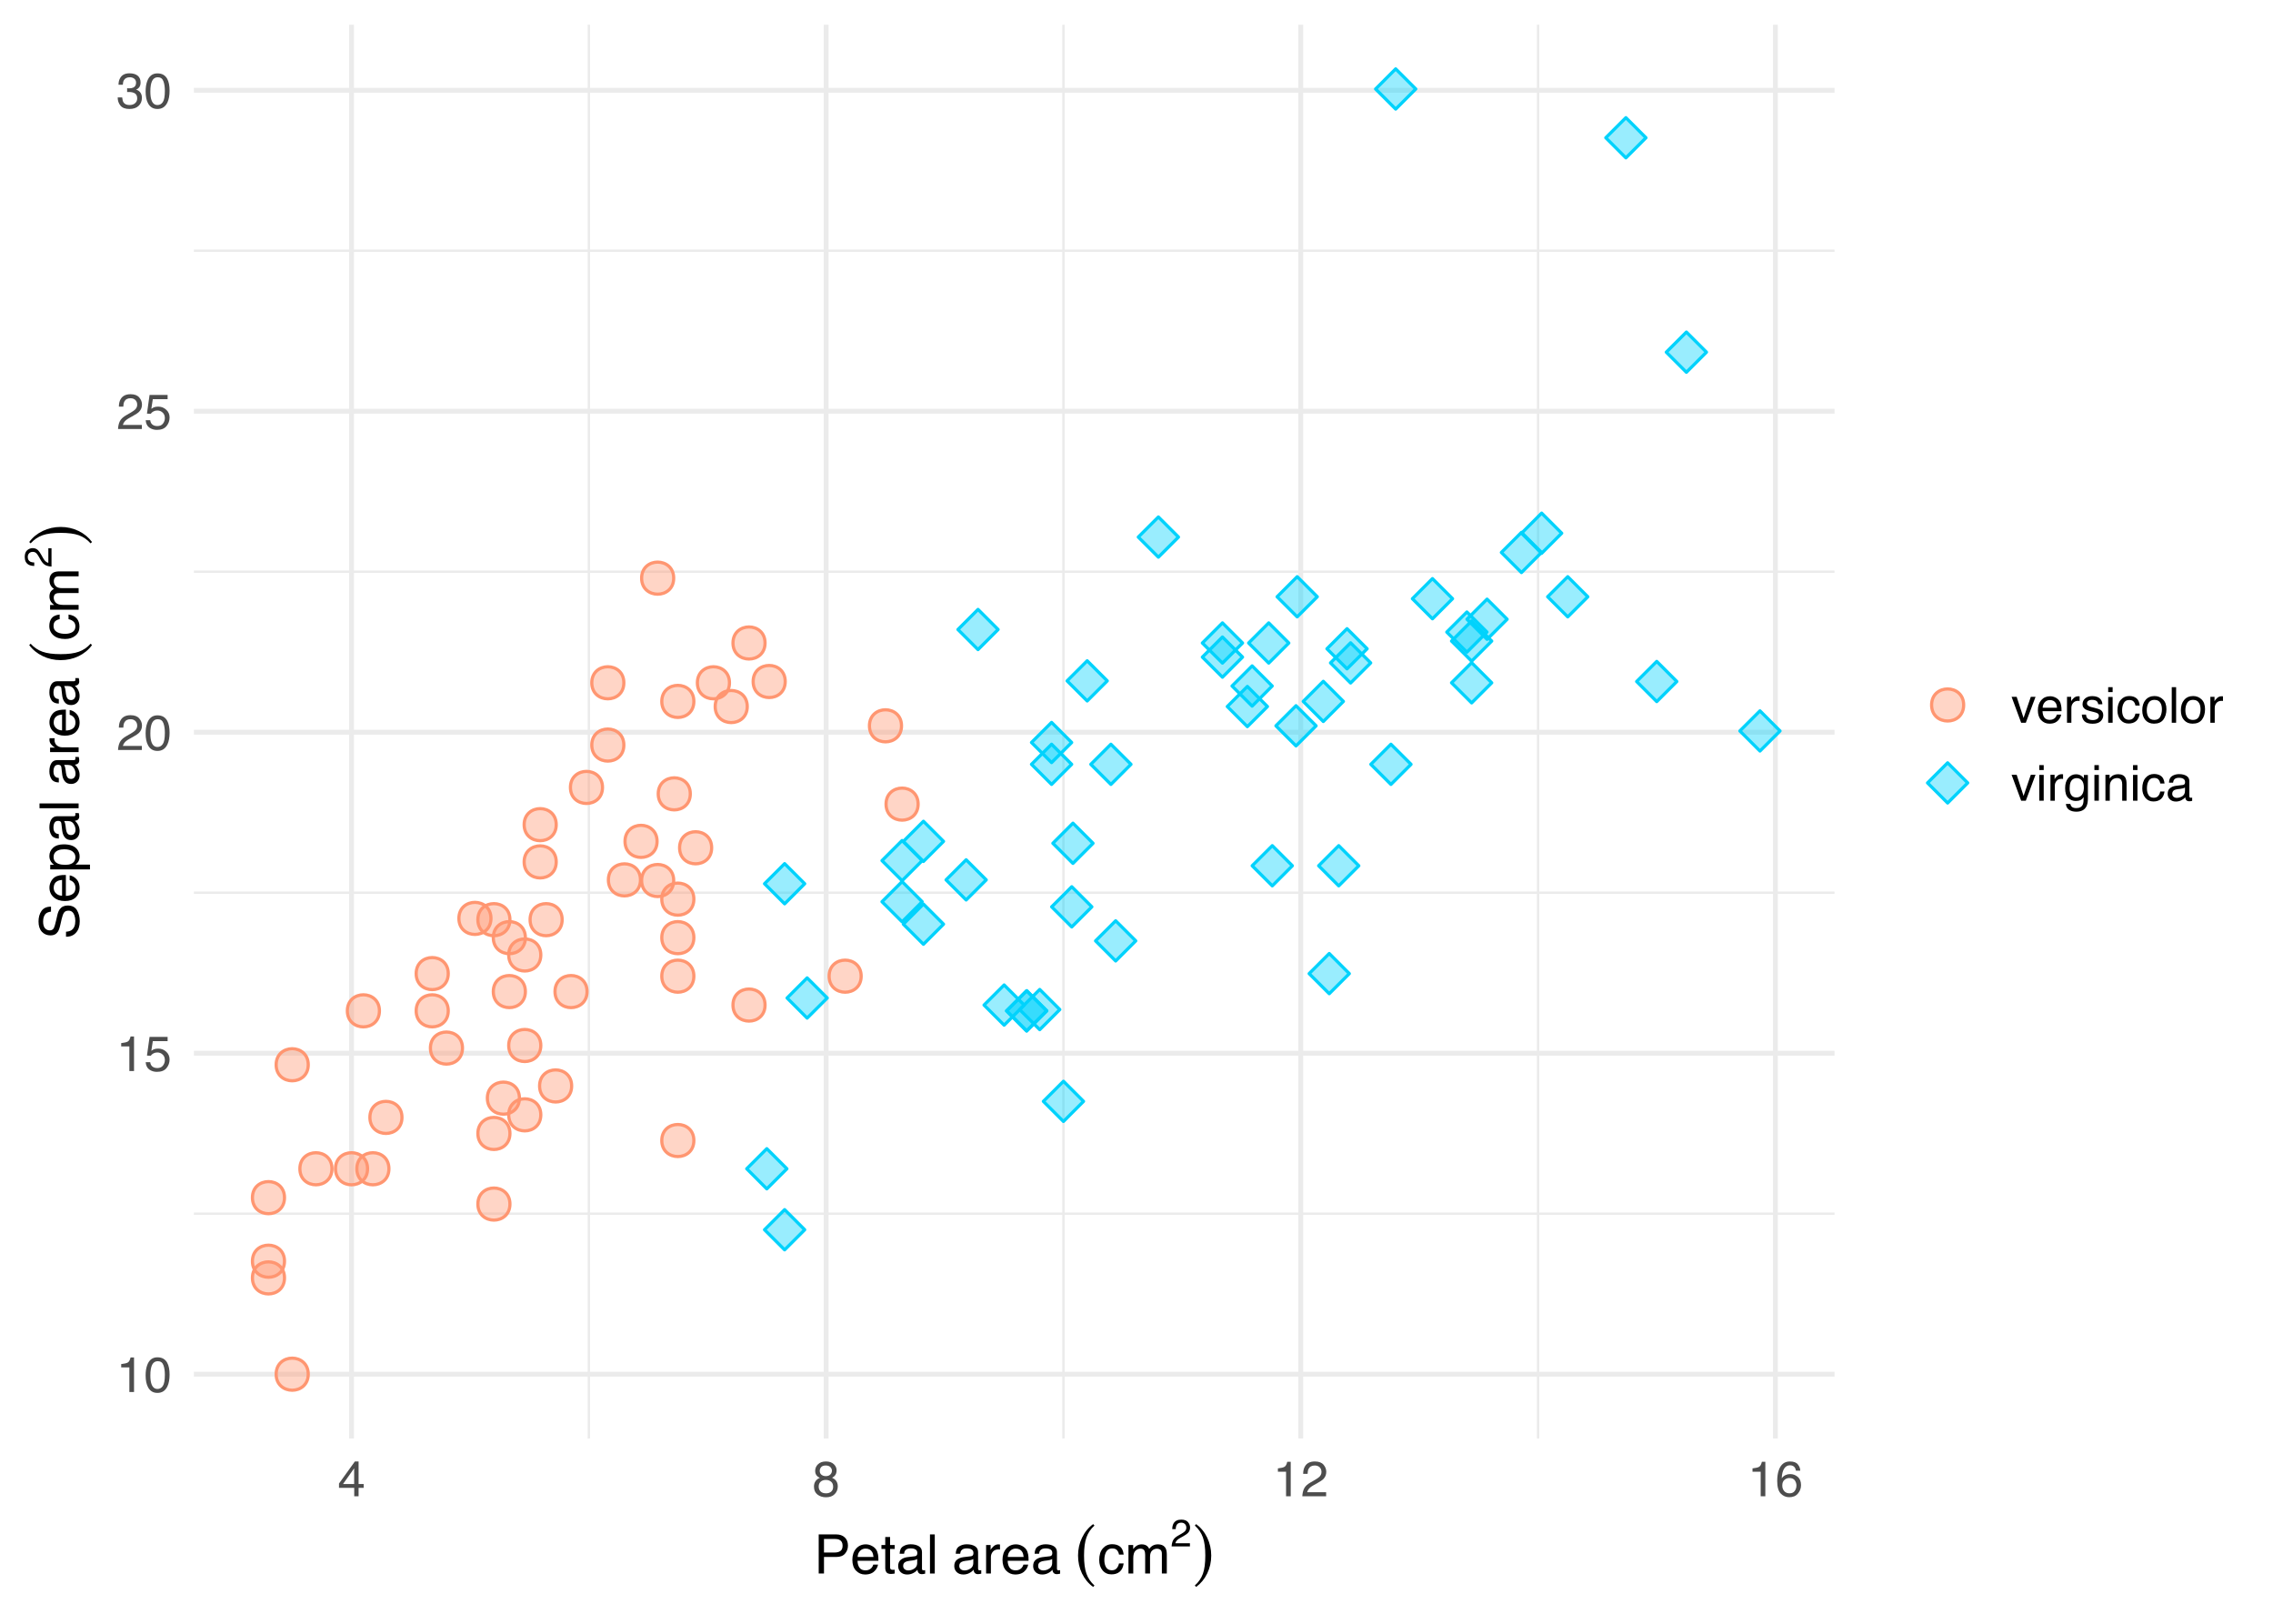 <?xml version="1.0" encoding="UTF-8"?>
<svg xmlns="http://www.w3.org/2000/svg" xmlns:xlink="http://www.w3.org/1999/xlink" width="504pt" height="360pt" viewBox="0 0 504 360" version="1.1">
<defs>
<g>
<symbol overflow="visible" id="glyph0-0">
<path style="stroke:none;" d="M 0.359 0 L 0.359 -7.891 L 6.625 -7.891 L 6.625 0 Z M 5.625 -0.984 L 5.625 -6.906 L 1.344 -6.906 L 1.344 -0.984 Z M 5.625 -0.984 "/>
</symbol>
<symbol overflow="visible" id="glyph0-1">
<path style="stroke:none;" d="M 1.047 -5.453 L 1.047 -6.188 C 1.742 -6.258 2.227 -6.375 2.5 -6.531 C 2.781 -6.688 2.988 -7.062 3.125 -7.656 L 3.891 -7.656 L 3.891 0 L 2.859 0 L 2.859 -5.453 Z M 1.047 -5.453 "/>
</symbol>
<symbol overflow="visible" id="glyph0-2">
<path style="stroke:none;" d="M 2.969 -7.688 C 3.969 -7.688 4.691 -7.281 5.141 -6.469 C 5.484 -5.832 5.656 -4.961 5.656 -3.859 C 5.656 -2.805 5.5 -1.941 5.188 -1.266 C 4.727 -0.285 3.988 0.203 2.969 0.203 C 2.039 0.203 1.352 -0.195 0.906 -1 C 0.531 -1.664 0.344 -2.562 0.344 -3.688 C 0.344 -4.562 0.457 -5.312 0.688 -5.938 C 1.102 -7.102 1.863 -7.688 2.969 -7.688 Z M 2.969 -0.672 C 3.469 -0.672 3.863 -0.891 4.156 -1.328 C 4.457 -1.773 4.609 -2.602 4.609 -3.812 C 4.609 -4.688 4.5 -5.406 4.281 -5.969 C 4.07 -6.539 3.656 -6.828 3.031 -6.828 C 2.469 -6.828 2.051 -6.555 1.781 -6.016 C 1.52 -5.484 1.391 -4.695 1.391 -3.656 C 1.391 -2.863 1.473 -2.234 1.641 -1.766 C 1.898 -1.035 2.344 -0.672 2.969 -0.672 Z M 2.969 -0.672 "/>
</symbol>
<symbol overflow="visible" id="glyph0-3">
<path style="stroke:none;" d="M 1.359 -1.953 C 1.422 -1.41 1.676 -1.031 2.125 -0.812 C 2.352 -0.707 2.617 -0.656 2.922 -0.656 C 3.492 -0.656 3.914 -0.836 4.188 -1.203 C 4.469 -1.566 4.609 -1.973 4.609 -2.422 C 4.609 -2.953 4.441 -3.363 4.109 -3.656 C 3.785 -3.957 3.395 -4.109 2.938 -4.109 C 2.602 -4.109 2.316 -4.039 2.078 -3.906 C 1.836 -3.781 1.633 -3.602 1.469 -3.375 L 0.641 -3.422 L 1.219 -7.562 L 5.219 -7.562 L 5.219 -6.625 L 1.938 -6.625 L 1.609 -4.484 C 1.797 -4.617 1.969 -4.723 2.125 -4.797 C 2.414 -4.91 2.75 -4.969 3.125 -4.969 C 3.82 -4.969 4.414 -4.738 4.906 -4.281 C 5.406 -3.832 5.656 -3.258 5.656 -2.562 C 5.656 -1.832 5.426 -1.191 4.969 -0.641 C 4.52 -0.086 3.805 0.188 2.828 0.188 C 2.203 0.188 1.645 0.016 1.156 -0.328 C 0.676 -0.68 0.41 -1.223 0.359 -1.953 Z M 1.359 -1.953 "/>
</symbol>
<symbol overflow="visible" id="glyph0-4">
<path style="stroke:none;" d="M 0.344 0 C 0.375 -0.664 0.508 -1.242 0.75 -1.734 C 0.988 -2.223 1.457 -2.664 2.156 -3.062 L 3.188 -3.656 C 3.645 -3.926 3.969 -4.156 4.156 -4.344 C 4.445 -4.645 4.594 -4.988 4.594 -5.375 C 4.594 -5.82 4.457 -6.176 4.188 -6.438 C 3.914 -6.695 3.555 -6.828 3.109 -6.828 C 2.453 -6.828 1.992 -6.578 1.734 -6.078 C 1.598 -5.805 1.523 -5.438 1.516 -4.969 L 0.531 -4.969 C 0.539 -5.633 0.664 -6.176 0.906 -6.594 C 1.32 -7.344 2.062 -7.719 3.125 -7.719 C 4 -7.719 4.641 -7.477 5.047 -7 C 5.453 -6.531 5.656 -6.004 5.656 -5.422 C 5.656 -4.797 5.441 -4.266 5.016 -3.828 C 4.766 -3.578 4.312 -3.27 3.656 -2.906 L 2.922 -2.5 C 2.578 -2.312 2.301 -2.129 2.094 -1.953 C 1.738 -1.641 1.516 -1.289 1.422 -0.906 L 5.625 -0.906 L 5.625 0 Z M 0.344 0 "/>
</symbol>
<symbol overflow="visible" id="glyph0-5">
<path style="stroke:none;" d="M 2.859 0.203 C 1.953 0.203 1.289 -0.047 0.875 -0.547 C 0.469 -1.047 0.266 -1.648 0.266 -2.359 L 1.266 -2.359 C 1.316 -1.859 1.41 -1.5 1.547 -1.281 C 1.797 -0.875 2.25 -0.672 2.906 -0.672 C 3.414 -0.672 3.82 -0.805 4.125 -1.078 C 4.438 -1.348 4.594 -1.695 4.594 -2.125 C 4.594 -2.656 4.43 -3.023 4.109 -3.234 C 3.785 -3.453 3.336 -3.562 2.766 -3.562 C 2.703 -3.562 2.633 -3.562 2.562 -3.562 C 2.5 -3.562 2.43 -3.555 2.359 -3.547 L 2.359 -4.406 C 2.461 -4.395 2.547 -4.383 2.609 -4.375 C 2.68 -4.375 2.758 -4.375 2.844 -4.375 C 3.195 -4.375 3.492 -4.43 3.734 -4.547 C 4.141 -4.742 4.344 -5.102 4.344 -5.625 C 4.344 -6.008 4.207 -6.305 3.938 -6.516 C 3.664 -6.723 3.348 -6.828 2.984 -6.828 C 2.336 -6.828 1.891 -6.609 1.641 -6.172 C 1.504 -5.941 1.426 -5.609 1.406 -5.172 L 0.453 -5.172 C 0.453 -5.742 0.566 -6.227 0.797 -6.625 C 1.191 -7.344 1.883 -7.703 2.875 -7.703 C 3.664 -7.703 4.273 -7.523 4.703 -7.172 C 5.129 -6.828 5.344 -6.32 5.344 -5.656 C 5.344 -5.188 5.219 -4.805 4.969 -4.516 C 4.812 -4.328 4.602 -4.18 4.344 -4.078 C 4.75 -3.973 5.066 -3.758 5.297 -3.438 C 5.523 -3.125 5.641 -2.738 5.641 -2.281 C 5.641 -1.539 5.395 -0.941 4.906 -0.484 C 4.426 -0.023 3.742 0.203 2.859 0.203 Z M 2.859 0.203 "/>
</symbol>
<symbol overflow="visible" id="glyph0-6">
<path style="stroke:none;" d="M 3.641 -2.719 L 3.641 -6.203 L 1.172 -2.719 Z M 3.656 0 L 3.656 -1.875 L 0.281 -1.875 L 0.281 -2.828 L 3.797 -7.719 L 4.625 -7.719 L 4.625 -2.719 L 5.75 -2.719 L 5.75 -1.875 L 4.625 -1.875 L 4.625 0 Z M 3.656 0 "/>
</symbol>
<symbol overflow="visible" id="glyph0-7">
<path style="stroke:none;" d="M 2.984 -4.469 C 3.41 -4.469 3.742 -4.586 3.984 -4.828 C 4.223 -5.066 4.344 -5.348 4.344 -5.672 C 4.344 -5.961 4.227 -6.227 4 -6.469 C 3.77 -6.707 3.422 -6.828 2.953 -6.828 C 2.492 -6.828 2.16 -6.707 1.953 -6.469 C 1.742 -6.227 1.641 -5.945 1.641 -5.625 C 1.641 -5.258 1.77 -4.973 2.031 -4.766 C 2.301 -4.566 2.617 -4.469 2.984 -4.469 Z M 3.047 -0.656 C 3.492 -0.656 3.863 -0.773 4.156 -1.016 C 4.457 -1.266 4.609 -1.629 4.609 -2.109 C 4.609 -2.609 4.457 -2.984 4.156 -3.234 C 3.852 -3.492 3.461 -3.625 2.984 -3.625 C 2.516 -3.625 2.133 -3.492 1.844 -3.234 C 1.551 -2.973 1.406 -2.609 1.406 -2.141 C 1.406 -1.734 1.539 -1.383 1.812 -1.094 C 2.082 -0.801 2.492 -0.656 3.047 -0.656 Z M 1.672 -4.094 C 1.398 -4.207 1.191 -4.344 1.047 -4.5 C 0.766 -4.789 0.625 -5.164 0.625 -5.625 C 0.625 -6.195 0.832 -6.688 1.25 -7.094 C 1.664 -7.508 2.254 -7.719 3.016 -7.719 C 3.754 -7.719 4.332 -7.52 4.75 -7.125 C 5.164 -6.738 5.375 -6.285 5.375 -5.766 C 5.375 -5.285 5.254 -4.898 5.016 -4.609 C 4.879 -4.43 4.664 -4.266 4.375 -4.109 C 4.695 -3.961 4.945 -3.797 5.125 -3.609 C 5.469 -3.242 5.641 -2.773 5.641 -2.203 C 5.641 -1.523 5.41 -0.953 4.953 -0.484 C 4.504 -0.016 3.863 0.219 3.031 0.219 C 2.281 0.219 1.645 0.016 1.125 -0.391 C 0.613 -0.797 0.359 -1.383 0.359 -2.156 C 0.359 -2.613 0.469 -3.004 0.688 -3.328 C 0.906 -3.66 1.234 -3.914 1.672 -4.094 Z M 1.672 -4.094 "/>
</symbol>
<symbol overflow="visible" id="glyph0-8">
<path style="stroke:none;" d="M 3.219 -7.719 C 4.07 -7.719 4.664 -7.492 5 -7.047 C 5.344 -6.609 5.516 -6.148 5.516 -5.672 L 4.562 -5.672 C 4.508 -5.984 4.422 -6.223 4.297 -6.391 C 4.055 -6.711 3.703 -6.875 3.234 -6.875 C 2.691 -6.875 2.258 -6.625 1.938 -6.125 C 1.625 -5.625 1.445 -4.91 1.406 -3.984 C 1.633 -4.305 1.914 -4.547 2.25 -4.703 C 2.562 -4.848 2.906 -4.922 3.281 -4.922 C 3.926 -4.922 4.488 -4.711 4.969 -4.297 C 5.445 -3.891 5.688 -3.281 5.688 -2.469 C 5.688 -1.77 5.457 -1.148 5 -0.609 C 4.551 -0.066 3.906 0.203 3.062 0.203 C 2.344 0.203 1.719 -0.066 1.188 -0.609 C 0.664 -1.16 0.406 -2.082 0.406 -3.375 C 0.406 -4.332 0.523 -5.145 0.766 -5.812 C 1.211 -7.082 2.031 -7.719 3.219 -7.719 Z M 3.141 -0.656 C 3.648 -0.656 4.031 -0.828 4.281 -1.172 C 4.539 -1.516 4.672 -1.922 4.672 -2.391 C 4.672 -2.773 4.555 -3.145 4.328 -3.5 C 4.098 -3.863 3.688 -4.047 3.094 -4.047 C 2.676 -4.047 2.312 -3.906 2 -3.625 C 1.688 -3.352 1.531 -2.941 1.531 -2.391 C 1.531 -1.898 1.672 -1.488 1.953 -1.156 C 2.242 -0.82 2.641 -0.656 3.141 -0.656 Z M 3.141 -0.656 "/>
</symbol>
<symbol overflow="visible" id="glyph0-9">
<path style="stroke:none;" d="M 1.188 -5.75 L 2.719 -1.062 L 4.328 -5.75 L 5.375 -5.75 L 3.219 0 L 2.188 0 L 0.062 -5.75 Z M 1.188 -5.75 "/>
</symbol>
<symbol overflow="visible" id="glyph0-10">
<path style="stroke:none;" d="M 3.109 -5.875 C 3.516 -5.875 3.906 -5.781 4.281 -5.594 C 4.664 -5.406 4.961 -5.156 5.172 -4.844 C 5.359 -4.562 5.484 -4.223 5.547 -3.828 C 5.609 -3.566 5.641 -3.145 5.641 -2.562 L 1.422 -2.562 C 1.441 -1.977 1.578 -1.508 1.828 -1.156 C 2.086 -0.812 2.488 -0.641 3.031 -0.641 C 3.539 -0.641 3.945 -0.805 4.25 -1.141 C 4.414 -1.328 4.535 -1.551 4.609 -1.812 L 5.562 -1.812 C 5.531 -1.594 5.441 -1.352 5.297 -1.094 C 5.16 -0.832 5.004 -0.625 4.828 -0.469 C 4.535 -0.176 4.176 0.02 3.75 0.125 C 3.508 0.176 3.242 0.203 2.953 0.203 C 2.234 0.203 1.625 -0.055 1.125 -0.578 C 0.633 -1.098 0.391 -1.828 0.391 -2.766 C 0.391 -3.691 0.641 -4.441 1.141 -5.016 C 1.641 -5.586 2.297 -5.875 3.109 -5.875 Z M 4.641 -3.328 C 4.609 -3.754 4.52 -4.094 4.375 -4.344 C 4.102 -4.801 3.66 -5.031 3.047 -5.031 C 2.598 -5.031 2.223 -4.867 1.922 -4.547 C 1.629 -4.234 1.473 -3.828 1.453 -3.328 Z M 3.016 -5.891 Z M 3.016 -5.891 "/>
</symbol>
<symbol overflow="visible" id="glyph0-11">
<path style="stroke:none;" d="M 0.734 -5.75 L 1.656 -5.75 L 1.656 -4.766 C 1.727 -4.953 1.91 -5.18 2.203 -5.453 C 2.492 -5.734 2.832 -5.875 3.219 -5.875 C 3.238 -5.875 3.27 -5.875 3.312 -5.875 C 3.352 -5.875 3.426 -5.867 3.531 -5.859 L 3.531 -4.828 C 3.477 -4.836 3.426 -4.844 3.375 -4.844 C 3.32 -4.852 3.27 -4.859 3.219 -4.859 C 2.727 -4.859 2.352 -4.703 2.094 -4.391 C 1.832 -4.078 1.703 -3.719 1.703 -3.312 L 1.703 0 L 0.734 0 Z M 0.734 -5.75 "/>
</symbol>
<symbol overflow="visible" id="glyph0-12">
<path style="stroke:none;" d="M 1.281 -1.812 C 1.312 -1.488 1.395 -1.238 1.531 -1.062 C 1.77 -0.75 2.191 -0.594 2.797 -0.594 C 3.148 -0.594 3.461 -0.672 3.734 -0.828 C 4.004 -0.984 4.141 -1.223 4.141 -1.547 C 4.141 -1.797 4.031 -1.984 3.812 -2.109 C 3.676 -2.191 3.398 -2.285 2.984 -2.391 L 2.219 -2.578 C 1.727 -2.703 1.367 -2.836 1.141 -2.984 C 0.723 -3.254 0.516 -3.617 0.516 -4.078 C 0.516 -4.617 0.707 -5.055 1.094 -5.391 C 1.488 -5.734 2.02 -5.906 2.688 -5.906 C 3.551 -5.906 4.176 -5.648 4.562 -5.141 C 4.801 -4.816 4.914 -4.469 4.906 -4.094 L 4 -4.094 C 3.977 -4.312 3.898 -4.508 3.766 -4.688 C 3.547 -4.945 3.16 -5.078 2.609 -5.078 C 2.242 -5.078 1.969 -5.004 1.781 -4.859 C 1.594 -4.723 1.5 -4.539 1.5 -4.312 C 1.5 -4.062 1.625 -3.863 1.875 -3.719 C 2.008 -3.625 2.219 -3.539 2.5 -3.469 L 3.141 -3.312 C 3.836 -3.145 4.301 -2.984 4.531 -2.828 C 4.914 -2.578 5.109 -2.191 5.109 -1.672 C 5.109 -1.148 4.91 -0.703 4.516 -0.328 C 4.129 0.035 3.539 0.219 2.75 0.219 C 1.895 0.219 1.285 0.023 0.922 -0.359 C 0.566 -0.754 0.379 -1.238 0.359 -1.812 Z M 2.719 -5.891 Z M 2.719 -5.891 "/>
</symbol>
<symbol overflow="visible" id="glyph0-13">
<path style="stroke:none;" d="M 0.703 -5.719 L 1.688 -5.719 L 1.688 0 L 0.703 0 Z M 0.703 -7.891 L 1.688 -7.891 L 1.688 -6.797 L 0.703 -6.797 Z M 0.703 -7.891 "/>
</symbol>
<symbol overflow="visible" id="glyph0-14">
<path style="stroke:none;" d="M 2.922 -5.922 C 3.578 -5.922 4.109 -5.758 4.516 -5.438 C 4.922 -5.125 5.164 -4.582 5.25 -3.812 L 4.297 -3.812 C 4.242 -4.164 4.113 -4.457 3.906 -4.688 C 3.707 -4.926 3.379 -5.047 2.922 -5.047 C 2.305 -5.047 1.867 -4.75 1.609 -4.156 C 1.43 -3.758 1.344 -3.273 1.344 -2.703 C 1.344 -2.129 1.461 -1.645 1.703 -1.25 C 1.953 -0.852 2.336 -0.656 2.859 -0.656 C 3.266 -0.656 3.582 -0.773 3.812 -1.016 C 4.051 -1.266 4.211 -1.602 4.297 -2.031 L 5.25 -2.031 C 5.133 -1.27 4.863 -0.711 4.438 -0.359 C 4.008 -0.004 3.457 0.172 2.781 0.172 C 2.031 0.172 1.43 -0.102 0.984 -0.656 C 0.535 -1.207 0.312 -1.895 0.312 -2.719 C 0.312 -3.727 0.555 -4.516 1.047 -5.078 C 1.535 -5.641 2.16 -5.922 2.922 -5.922 Z M 2.781 -5.891 Z M 2.781 -5.891 "/>
</symbol>
<symbol overflow="visible" id="glyph0-15">
<path style="stroke:none;" d="M 2.984 -0.625 C 3.629 -0.625 4.07 -0.863 4.312 -1.344 C 4.551 -1.832 4.672 -2.375 4.672 -2.969 C 4.672 -3.508 4.582 -3.945 4.406 -4.281 C 4.133 -4.812 3.664 -5.078 3 -5.078 C 2.406 -5.078 1.973 -4.848 1.703 -4.391 C 1.441 -3.941 1.312 -3.398 1.312 -2.766 C 1.312 -2.148 1.441 -1.641 1.703 -1.234 C 1.973 -0.828 2.398 -0.625 2.984 -0.625 Z M 3.031 -5.922 C 3.77 -5.922 4.395 -5.672 4.906 -5.172 C 5.414 -4.68 5.672 -3.957 5.672 -3 C 5.672 -2.07 5.445 -1.305 5 -0.703 C 4.551 -0.098 3.852 0.203 2.906 0.203 C 2.113 0.203 1.484 -0.062 1.016 -0.594 C 0.547 -1.125 0.312 -1.844 0.312 -2.75 C 0.312 -3.719 0.555 -4.488 1.047 -5.062 C 1.535 -5.633 2.195 -5.922 3.031 -5.922 Z M 3 -5.891 Z M 3 -5.891 "/>
</symbol>
<symbol overflow="visible" id="glyph0-16">
<path style="stroke:none;" d="M 0.734 -7.891 L 1.703 -7.891 L 1.703 0 L 0.734 0 Z M 0.734 -7.891 "/>
</symbol>
<symbol overflow="visible" id="glyph0-17">
<path style="stroke:none;" d="M 2.734 -5.859 C 3.191 -5.859 3.586 -5.742 3.922 -5.516 C 4.098 -5.391 4.285 -5.207 4.484 -4.969 L 4.484 -5.703 L 5.375 -5.703 L 5.375 -0.469 C 5.375 0.258 5.266 0.836 5.047 1.266 C 4.648 2.047 3.895 2.438 2.781 2.438 C 2.156 2.438 1.629 2.297 1.203 2.016 C 0.785 1.734 0.551 1.301 0.5 0.719 L 1.484 0.719 C 1.535 0.969 1.629 1.164 1.766 1.312 C 1.984 1.531 2.328 1.641 2.797 1.641 C 3.535 1.641 4.02 1.375 4.25 0.844 C 4.383 0.539 4.445 -0.004 4.438 -0.797 C 4.25 -0.504 4.016 -0.285 3.734 -0.141 C 3.461 -0.004 3.109 0.062 2.672 0.062 C 2.047 0.062 1.5 -0.156 1.031 -0.594 C 0.562 -1.031 0.328 -1.758 0.328 -2.781 C 0.328 -3.75 0.562 -4.504 1.031 -5.047 C 1.5 -5.586 2.066 -5.859 2.734 -5.859 Z M 4.484 -2.906 C 4.484 -3.613 4.332 -4.141 4.031 -4.484 C 3.738 -4.828 3.367 -5 2.922 -5 C 2.234 -5 1.766 -4.68 1.516 -4.047 C 1.391 -3.703 1.328 -3.254 1.328 -2.703 C 1.328 -2.055 1.457 -1.562 1.719 -1.219 C 1.977 -0.883 2.332 -0.719 2.781 -0.719 C 3.469 -0.719 3.957 -1.031 4.25 -1.656 C 4.406 -2.008 4.484 -2.426 4.484 -2.906 Z M 2.859 -5.891 Z M 2.859 -5.891 "/>
</symbol>
<symbol overflow="visible" id="glyph0-18">
<path style="stroke:none;" d="M 0.703 -5.75 L 1.625 -5.75 L 1.625 -4.938 C 1.895 -5.27 2.18 -5.508 2.484 -5.656 C 2.797 -5.801 3.133 -5.875 3.5 -5.875 C 4.32 -5.875 4.875 -5.594 5.156 -5.031 C 5.312 -4.719 5.391 -4.27 5.391 -3.688 L 5.391 0 L 4.422 0 L 4.422 -3.625 C 4.422 -3.977 4.367 -4.258 4.266 -4.469 C 4.086 -4.832 3.773 -5.016 3.328 -5.016 C 3.098 -5.016 2.91 -4.988 2.766 -4.938 C 2.492 -4.863 2.258 -4.707 2.062 -4.469 C 1.906 -4.281 1.801 -4.082 1.75 -3.875 C 1.695 -3.676 1.672 -3.391 1.672 -3.016 L 1.672 0 L 0.703 0 Z M 2.984 -5.891 Z M 2.984 -5.891 "/>
</symbol>
<symbol overflow="visible" id="glyph0-19">
<path style="stroke:none;" d="M 1.453 -1.531 C 1.453 -1.25 1.551 -1.023 1.75 -0.859 C 1.957 -0.703 2.203 -0.625 2.484 -0.625 C 2.816 -0.625 3.145 -0.703 3.469 -0.859 C 4.008 -1.117 4.281 -1.551 4.281 -2.156 L 4.281 -2.922 C 4.156 -2.848 4 -2.785 3.812 -2.734 C 3.633 -2.691 3.453 -2.656 3.266 -2.625 L 2.688 -2.562 C 2.332 -2.508 2.066 -2.438 1.891 -2.344 C 1.598 -2.164 1.453 -1.895 1.453 -1.531 Z M 3.797 -3.484 C 4.016 -3.516 4.16 -3.609 4.234 -3.766 C 4.273 -3.848 4.297 -3.973 4.297 -4.141 C 4.297 -4.461 4.176 -4.695 3.938 -4.844 C 3.707 -5 3.375 -5.078 2.938 -5.078 C 2.438 -5.078 2.082 -4.941 1.875 -4.672 C 1.75 -4.516 1.672 -4.289 1.641 -4 L 0.734 -4 C 0.754 -4.707 0.984 -5.195 1.422 -5.469 C 1.867 -5.75 2.383 -5.891 2.969 -5.891 C 3.645 -5.891 4.191 -5.758 4.609 -5.5 C 5.035 -5.25 5.25 -4.848 5.25 -4.297 L 5.25 -0.984 C 5.25 -0.891 5.266 -0.812 5.297 -0.75 C 5.336 -0.688 5.426 -0.656 5.562 -0.656 C 5.602 -0.656 5.648 -0.656 5.703 -0.656 C 5.766 -0.664 5.82 -0.676 5.875 -0.688 L 5.875 0.031 C 5.727 0.07 5.613 0.098 5.531 0.109 C 5.457 0.117 5.352 0.125 5.219 0.125 C 4.883 0.125 4.641 0.004 4.484 -0.234 C 4.41 -0.359 4.359 -0.535 4.328 -0.766 C 4.129 -0.504 3.844 -0.281 3.469 -0.094 C 3.102 0.094 2.695 0.188 2.25 0.188 C 1.719 0.188 1.281 0.023 0.938 -0.297 C 0.602 -0.617 0.438 -1.023 0.438 -1.516 C 0.438 -2.047 0.602 -2.457 0.938 -2.75 C 1.27 -3.039 1.707 -3.223 2.25 -3.297 Z M 2.984 -5.891 Z M 2.984 -5.891 "/>
</symbol>
<symbol overflow="visible" id="glyph1-0">
<path style="stroke:none;" d="M 0.391 0 L 0.391 -8.672 L 7.281 -8.672 L 7.281 0 Z M 6.188 -1.094 L 6.188 -7.594 L 1.469 -7.594 L 1.469 -1.094 Z M 6.188 -1.094 "/>
</symbol>
<symbol overflow="visible" id="glyph1-1">
<path style="stroke:none;" d="M 1.031 -8.672 L 4.938 -8.672 C 5.707 -8.672 6.328 -8.453 6.797 -8.016 C 7.273 -7.586 7.516 -6.977 7.516 -6.188 C 7.516 -5.508 7.301 -4.922 6.875 -4.422 C 6.457 -3.922 5.812 -3.672 4.938 -3.672 L 2.203 -3.672 L 2.203 0 L 1.031 0 Z M 6.328 -6.188 C 6.328 -6.82 6.086 -7.254 5.609 -7.484 C 5.348 -7.609 4.992 -7.672 4.547 -7.672 L 2.203 -7.672 L 2.203 -4.656 L 4.547 -4.656 C 5.078 -4.656 5.504 -4.766 5.828 -4.984 C 6.16 -5.211 6.328 -5.613 6.328 -6.188 Z M 6.328 -6.188 "/>
</symbol>
<symbol overflow="visible" id="glyph1-2">
<path style="stroke:none;" d="M 3.406 -6.469 C 3.863 -6.469 4.301 -6.359 4.719 -6.141 C 5.133 -5.93 5.457 -5.66 5.688 -5.328 C 5.895 -5.016 6.035 -4.645 6.109 -4.219 C 6.172 -3.926 6.203 -3.461 6.203 -2.828 L 1.562 -2.828 C 1.582 -2.18 1.734 -1.664 2.016 -1.281 C 2.297 -0.895 2.738 -0.703 3.344 -0.703 C 3.895 -0.703 4.336 -0.883 4.672 -1.25 C 4.859 -1.457 4.988 -1.703 5.062 -1.984 L 6.109 -1.984 C 6.086 -1.754 6 -1.492 5.844 -1.203 C 5.688 -0.922 5.508 -0.691 5.312 -0.516 C 4.988 -0.191 4.586 0.02 4.109 0.125 C 3.859 0.188 3.57 0.219 3.25 0.219 C 2.457 0.219 1.785 -0.066 1.234 -0.641 C 0.691 -1.211 0.422 -2.016 0.422 -3.047 C 0.422 -4.055 0.695 -4.879 1.25 -5.516 C 1.801 -6.148 2.52 -6.469 3.406 -6.469 Z M 5.109 -3.672 C 5.066 -4.129 4.969 -4.492 4.812 -4.766 C 4.52 -5.273 4.031 -5.531 3.344 -5.531 C 2.852 -5.531 2.441 -5.352 2.109 -5 C 1.785 -4.656 1.613 -4.211 1.594 -3.672 Z M 3.312 -6.484 Z M 3.312 -6.484 "/>
</symbol>
<symbol overflow="visible" id="glyph1-3">
<path style="stroke:none;" d="M 0.984 -8.094 L 2.062 -8.094 L 2.062 -6.328 L 3.078 -6.328 L 3.078 -5.453 L 2.062 -5.453 L 2.062 -1.328 C 2.062 -1.109 2.141 -0.961 2.297 -0.891 C 2.379 -0.848 2.516 -0.828 2.703 -0.828 C 2.754 -0.828 2.805 -0.828 2.859 -0.828 C 2.922 -0.828 2.992 -0.832 3.078 -0.844 L 3.078 0 C 2.953 0.031 2.82 0.051 2.688 0.062 C 2.562 0.082 2.422 0.094 2.266 0.094 C 1.773 0.094 1.438 -0.031 1.25 -0.281 C 1.07 -0.531 0.984 -0.859 0.984 -1.266 L 0.984 -5.453 L 0.141 -5.453 L 0.141 -6.328 L 0.984 -6.328 Z M 0.984 -8.094 "/>
</symbol>
<symbol overflow="visible" id="glyph1-4">
<path style="stroke:none;" d="M 1.594 -1.688 C 1.594 -1.375 1.703 -1.129 1.922 -0.953 C 2.148 -0.773 2.422 -0.688 2.734 -0.688 C 3.109 -0.688 3.469 -0.773 3.812 -0.953 C 4.406 -1.234 4.703 -1.703 4.703 -2.359 L 4.703 -3.219 C 4.566 -3.133 4.395 -3.062 4.188 -3 C 3.988 -2.945 3.789 -2.91 3.594 -2.891 L 2.953 -2.812 C 2.566 -2.758 2.273 -2.676 2.078 -2.562 C 1.754 -2.383 1.594 -2.094 1.594 -1.688 Z M 4.172 -3.828 C 4.41 -3.859 4.57 -3.961 4.656 -4.141 C 4.707 -4.234 4.734 -4.367 4.734 -4.547 C 4.734 -4.91 4.602 -5.172 4.344 -5.328 C 4.082 -5.492 3.711 -5.578 3.234 -5.578 C 2.68 -5.578 2.289 -5.426 2.062 -5.125 C 1.926 -4.969 1.836 -4.723 1.797 -4.391 L 0.812 -4.391 C 0.832 -5.172 1.082 -5.711 1.562 -6.016 C 2.051 -6.328 2.617 -6.484 3.266 -6.484 C 4.004 -6.484 4.609 -6.336 5.078 -6.047 C 5.535 -5.766 5.766 -5.328 5.766 -4.734 L 5.766 -1.094 C 5.766 -0.977 5.785 -0.883 5.828 -0.812 C 5.879 -0.75 5.977 -0.719 6.125 -0.719 C 6.164 -0.719 6.211 -0.719 6.266 -0.719 C 6.328 -0.727 6.395 -0.738 6.469 -0.75 L 6.469 0.031 C 6.301 0.07 6.172 0.098 6.078 0.109 C 5.992 0.129 5.879 0.141 5.734 0.141 C 5.367 0.141 5.102 0.008 4.938 -0.25 C 4.852 -0.383 4.789 -0.582 4.75 -0.844 C 4.531 -0.551 4.219 -0.301 3.812 -0.094 C 3.414 0.113 2.973 0.219 2.484 0.219 C 1.891 0.219 1.406 0.039 1.031 -0.312 C 0.664 -0.676 0.484 -1.125 0.484 -1.656 C 0.484 -2.25 0.664 -2.703 1.031 -3.016 C 1.395 -3.336 1.875 -3.539 2.469 -3.625 Z M 3.297 -6.484 Z M 3.297 -6.484 "/>
</symbol>
<symbol overflow="visible" id="glyph1-5">
<path style="stroke:none;" d="M 0.812 -8.672 L 1.875 -8.672 L 1.875 0 L 0.812 0 Z M 0.812 -8.672 "/>
</symbol>
<symbol overflow="visible" id="glyph1-6">
<path style="stroke:none;" d="M 0.812 -6.328 L 1.812 -6.328 L 1.812 -5.234 C 1.895 -5.441 2.098 -5.695 2.422 -6 C 2.742 -6.312 3.117 -6.469 3.547 -6.469 C 3.566 -6.469 3.598 -6.461 3.641 -6.453 C 3.691 -6.453 3.773 -6.445 3.891 -6.438 L 3.891 -5.312 C 3.828 -5.32 3.766 -5.328 3.703 -5.328 C 3.648 -5.336 3.594 -5.344 3.531 -5.344 C 3 -5.344 2.586 -5.172 2.297 -4.828 C 2.016 -4.484 1.875 -4.086 1.875 -3.641 L 1.875 0 L 0.812 0 Z M 0.812 -6.328 "/>
</symbol>
<symbol overflow="visible" id="glyph1-7">
<path style="stroke:none;" d="M 3.219 -6.5 C 3.926 -6.5 4.504 -6.328 4.953 -5.984 C 5.398 -5.641 5.672 -5.047 5.766 -4.203 L 4.734 -4.203 C 4.672 -4.586 4.523 -4.91 4.297 -5.172 C 4.078 -5.43 3.719 -5.562 3.219 -5.562 C 2.539 -5.562 2.055 -5.227 1.766 -4.562 C 1.578 -4.133 1.484 -3.602 1.484 -2.969 C 1.484 -2.344 1.613 -1.812 1.875 -1.375 C 2.145 -0.938 2.566 -0.719 3.141 -0.719 C 3.586 -0.719 3.938 -0.852 4.188 -1.125 C 4.445 -1.395 4.629 -1.766 4.734 -2.234 L 5.766 -2.234 C 5.648 -1.398 5.352 -0.785 4.875 -0.391 C 4.406 -0.004 3.801 0.188 3.062 0.188 C 2.238 0.188 1.578 -0.113 1.078 -0.719 C 0.586 -1.32 0.344 -2.078 0.344 -2.984 C 0.344 -4.098 0.613 -4.961 1.156 -5.578 C 1.695 -6.191 2.383 -6.5 3.219 -6.5 Z M 3.047 -6.484 Z M 3.047 -6.484 "/>
</symbol>
<symbol overflow="visible" id="glyph1-8">
<path style="stroke:none;" d="M 0.781 -6.328 L 1.828 -6.328 L 1.828 -5.422 C 2.078 -5.734 2.305 -5.961 2.516 -6.109 C 2.867 -6.348 3.266 -6.469 3.703 -6.469 C 4.211 -6.469 4.617 -6.344 4.922 -6.094 C 5.098 -5.945 5.254 -5.738 5.391 -5.469 C 5.629 -5.801 5.906 -6.051 6.219 -6.219 C 6.539 -6.383 6.898 -6.469 7.297 -6.469 C 8.148 -6.469 8.734 -6.16 9.047 -5.547 C 9.203 -5.211 9.281 -4.766 9.281 -4.203 L 9.281 0 L 8.188 0 L 8.188 -4.391 C 8.188 -4.816 8.078 -5.109 7.859 -5.266 C 7.648 -5.422 7.395 -5.5 7.094 -5.5 C 6.676 -5.5 6.316 -5.359 6.016 -5.078 C 5.711 -4.797 5.562 -4.328 5.562 -3.672 L 5.562 0 L 4.484 0 L 4.484 -4.125 C 4.484 -4.551 4.43 -4.863 4.328 -5.062 C 4.172 -5.363 3.875 -5.516 3.438 -5.516 C 3.031 -5.516 2.66 -5.359 2.328 -5.047 C 2.004 -4.734 1.844 -4.172 1.844 -3.359 L 1.844 0 L 0.781 0 Z M 0.781 -6.328 "/>
</symbol>
<symbol overflow="visible" id="glyph2-0">
<path style="stroke:none;" d="M 0.609 2.141 L 0.609 -8.531 L 6.656 -8.531 L 6.656 2.141 Z M 1.281 1.469 L 5.969 1.469 L 5.969 -7.844 L 1.281 -7.844 Z M 1.281 1.469 "/>
</symbol>
<symbol overflow="visible" id="glyph2-1">
<path style="stroke:none;" d=""/>
</symbol>
<symbol overflow="visible" id="glyph3-0">
<path style="stroke:none;" d="M 0.75 2.672 L 0.75 -10.672 L 8.312 -10.672 L 8.312 2.672 Z M 1.609 1.828 L 7.469 1.828 L 7.469 -9.812 L 1.609 -9.812 Z M 1.609 1.828 "/>
</symbol>
<symbol overflow="visible" id="glyph3-1">
<path style="stroke:none;" d="M 4.328 -10.641 C 3.492 -9.879 2.898 -9 2.547 -8 C 2.191 -7 2.016 -5.66 2.016 -3.984 C 2.016 -2.297 2.191 -0.957 2.547 0.031 C 2.898 1.031 3.492 1.906 4.328 2.656 L 4.031 2.969 C 2.977 2.207 2.156 1.211 1.562 -0.016 C 0.977 -1.242 0.688 -2.566 0.688 -3.984 C 0.688 -5.398 0.984 -6.723 1.578 -7.953 C 2.172 -9.191 2.988 -10.191 4.031 -10.953 Z M 4.328 -10.641 "/>
</symbol>
<symbol overflow="visible" id="glyph3-2">
<path style="stroke:none;" d="M 0.703 -10.641 L 1 -10.953 C 2.039 -10.191 2.859 -9.191 3.453 -7.953 C 4.047 -6.711 4.344 -5.391 4.344 -3.984 C 4.344 -2.566 4.047 -1.242 3.453 -0.016 C 2.859 1.211 2.039 2.207 1 2.969 L 0.703 2.656 C 1.547 1.906 2.145 1.035 2.5 0.047 C 2.852 -0.941 3.031 -2.285 3.031 -3.984 C 3.031 -5.672 2.852 -7.008 2.5 -8 C 2.145 -9 1.547 -9.879 0.703 -10.641 Z M 0.703 -10.641 "/>
</symbol>
<symbol overflow="visible" id="glyph4-0">
<path style="stroke:none;" d="M 0.266 0 L 0.266 -6.078 L 5.094 -6.078 L 5.094 0 Z M 4.328 -0.766 L 4.328 -5.312 L 1.031 -5.312 L 1.031 -0.766 Z M 4.328 -0.766 "/>
</symbol>
<symbol overflow="visible" id="glyph4-1">
<path style="stroke:none;" d="M 0.266 0 C 0.297 -0.508 0.398 -0.953 0.578 -1.328 C 0.766 -1.703 1.125 -2.047 1.656 -2.359 L 2.453 -2.812 C 2.805 -3.02 3.055 -3.195 3.203 -3.344 C 3.422 -3.57 3.531 -3.836 3.531 -4.141 C 3.531 -4.484 3.426 -4.754 3.219 -4.953 C 3.02 -5.16 2.742 -5.266 2.391 -5.266 C 1.891 -5.266 1.539 -5.07 1.344 -4.688 C 1.238 -4.477 1.18 -4.191 1.172 -3.828 L 0.406 -3.828 C 0.414 -4.336 0.508 -4.754 0.688 -5.078 C 1.008 -5.648 1.582 -5.938 2.406 -5.938 C 3.082 -5.938 3.578 -5.754 3.891 -5.391 C 4.203 -5.023 4.359 -4.617 4.359 -4.172 C 4.359 -3.691 4.191 -3.285 3.859 -2.953 C 3.66 -2.754 3.312 -2.516 2.812 -2.234 L 2.25 -1.922 C 1.977 -1.773 1.766 -1.633 1.609 -1.5 C 1.336 -1.258 1.164 -0.992 1.094 -0.703 L 4.328 -0.703 L 4.328 0 Z M 0.266 0 "/>
</symbol>
<symbol overflow="visible" id="glyph5-0">
<path style="stroke:none;" d="M 0 -0.391 L -8.672 -0.391 L -8.672 -7.281 L 0 -7.281 Z M -1.094 -6.188 L -7.594 -6.188 L -7.594 -1.469 L -1.094 -1.469 Z M -1.094 -6.188 "/>
</symbol>
<symbol overflow="visible" id="glyph5-1">
<path style="stroke:none;" d="M -2.797 -1.688 C -2.305 -1.719 -1.906 -1.832 -1.594 -2.031 C -1.02 -2.426 -0.734 -3.113 -0.734 -4.094 C -0.734 -4.539 -0.797 -4.941 -0.922 -5.297 C -1.172 -6.004 -1.609 -6.359 -2.234 -6.359 C -2.711 -6.359 -3.051 -6.207 -3.25 -5.906 C -3.445 -5.613 -3.617 -5.145 -3.766 -4.5 L -4.031 -3.328 C -4.195 -2.555 -4.383 -2.016 -4.594 -1.703 C -4.957 -1.148 -5.5 -0.875 -6.219 -0.875 C -7 -0.875 -7.641 -1.141 -8.141 -1.672 C -8.641 -2.211 -8.891 -2.977 -8.891 -3.969 C -8.891 -4.883 -8.672 -5.66 -8.234 -6.297 C -7.797 -6.93 -7.094 -7.25 -6.125 -7.25 L -6.125 -6.141 C -6.594 -6.078 -6.953 -5.953 -7.203 -5.766 C -7.648 -5.398 -7.875 -4.789 -7.875 -3.938 C -7.875 -3.25 -7.727 -2.75 -7.438 -2.438 C -7.145 -2.133 -6.805 -1.984 -6.422 -1.984 C -5.992 -1.984 -5.68 -2.16 -5.484 -2.516 C -5.359 -2.754 -5.203 -3.281 -5.016 -4.094 L -4.734 -5.312 C -4.609 -5.895 -4.426 -6.348 -4.188 -6.672 C -3.781 -7.223 -3.191 -7.5 -2.422 -7.5 C -1.461 -7.5 -0.773 -7.148 -0.359 -6.453 C 0.047 -5.754 0.25 -4.941 0.25 -4.016 C 0.25 -2.93 -0.023 -2.086 -0.578 -1.484 C -1.117 -0.867 -1.859 -0.566 -2.797 -0.578 Z M -8.906 -4.062 Z M -8.906 -4.062 "/>
</symbol>
<symbol overflow="visible" id="glyph5-2">
<path style="stroke:none;" d="M -6.469 -3.406 C -6.469 -3.863 -6.359 -4.301 -6.141 -4.719 C -5.93 -5.133 -5.66 -5.457 -5.328 -5.688 C -5.016 -5.895 -4.645 -6.035 -4.219 -6.109 C -3.926 -6.172 -3.461 -6.203 -2.828 -6.203 L -2.828 -1.562 C -2.18 -1.582 -1.664 -1.734 -1.281 -2.016 C -0.895 -2.297 -0.703 -2.738 -0.703 -3.344 C -0.703 -3.895 -0.883 -4.336 -1.25 -4.672 C -1.457 -4.859 -1.703 -4.988 -1.984 -5.062 L -1.984 -6.109 C -1.754 -6.086 -1.492 -6 -1.203 -5.844 C -0.922 -5.688 -0.691 -5.508 -0.516 -5.312 C -0.191 -4.988 0.02 -4.586 0.125 -4.109 C 0.188 -3.859 0.219 -3.57 0.219 -3.25 C 0.219 -2.457 -0.066 -1.785 -0.641 -1.234 C -1.211 -0.691 -2.016 -0.422 -3.047 -0.422 C -4.055 -0.422 -4.879 -0.695 -5.516 -1.25 C -6.148 -1.801 -6.469 -2.52 -6.469 -3.406 Z M -3.672 -5.109 C -4.129 -5.066 -4.492 -4.969 -4.766 -4.812 C -5.273 -4.52 -5.531 -4.031 -5.531 -3.344 C -5.531 -2.852 -5.352 -2.441 -5 -2.109 C -4.656 -1.785 -4.211 -1.613 -3.672 -1.594 Z M -6.484 -3.312 Z M -6.484 -3.312 "/>
</symbol>
<symbol overflow="visible" id="glyph5-3">
<path style="stroke:none;" d="M -0.719 -3.453 C -0.719 -3.941 -0.922 -4.348 -1.328 -4.672 C -1.742 -5.004 -2.367 -5.172 -3.203 -5.172 C -3.703 -5.172 -4.133 -5.098 -4.5 -4.953 C -5.195 -4.68 -5.547 -4.18 -5.547 -3.453 C -5.547 -2.711 -5.176 -2.207 -4.438 -1.938 C -4.039 -1.789 -3.539 -1.719 -2.938 -1.719 C -2.445 -1.719 -2.031 -1.789 -1.688 -1.938 C -1.039 -2.207 -0.719 -2.711 -0.719 -3.453 Z M -6.297 -0.703 L -6.297 -1.734 L -5.453 -1.734 C -5.742 -1.941 -5.969 -2.172 -6.125 -2.422 C -6.363 -2.785 -6.484 -3.207 -6.484 -3.688 C -6.484 -4.406 -6.207 -5.016 -5.656 -5.516 C -5.102 -6.016 -4.316 -6.266 -3.297 -6.266 C -1.922 -6.266 -0.938 -5.906 -0.344 -5.188 C 0.031 -4.727 0.219 -4.195 0.219 -3.594 C 0.219 -3.113 0.113 -2.711 -0.094 -2.391 C -0.219 -2.203 -0.422 -1.992 -0.703 -1.766 L 2.516 -1.766 L 2.516 -0.703 Z M -6.297 -0.703 "/>
</symbol>
<symbol overflow="visible" id="glyph5-4">
<path style="stroke:none;" d="M -1.688 -1.594 C -1.375 -1.594 -1.129 -1.703 -0.953 -1.922 C -0.773 -2.148 -0.688 -2.422 -0.688 -2.734 C -0.688 -3.109 -0.773 -3.469 -0.953 -3.812 C -1.234 -4.406 -1.703 -4.703 -2.359 -4.703 L -3.219 -4.703 C -3.133 -4.566 -3.062 -4.395 -3 -4.188 C -2.945 -3.988 -2.91 -3.789 -2.891 -3.594 L -2.812 -2.953 C -2.758 -2.566 -2.676 -2.273 -2.562 -2.078 C -2.383 -1.754 -2.094 -1.594 -1.688 -1.594 Z M -3.828 -4.172 C -3.859 -4.41 -3.961 -4.57 -4.141 -4.656 C -4.234 -4.707 -4.367 -4.734 -4.547 -4.734 C -4.91 -4.734 -5.172 -4.602 -5.328 -4.344 C -5.492 -4.082 -5.578 -3.711 -5.578 -3.234 C -5.578 -2.68 -5.426 -2.289 -5.125 -2.062 C -4.969 -1.926 -4.723 -1.836 -4.391 -1.797 L -4.391 -0.812 C -5.172 -0.832 -5.711 -1.082 -6.016 -1.562 C -6.328 -2.051 -6.484 -2.617 -6.484 -3.266 C -6.484 -4.004 -6.336 -4.609 -6.047 -5.078 C -5.766 -5.535 -5.328 -5.766 -4.734 -5.766 L -1.094 -5.766 C -0.977 -5.766 -0.883 -5.785 -0.812 -5.828 C -0.75 -5.879 -0.719 -5.977 -0.719 -6.125 C -0.719 -6.164 -0.719 -6.211 -0.719 -6.266 C -0.727 -6.328 -0.738 -6.395 -0.75 -6.469 L 0.031 -6.469 C 0.07 -6.301 0.098 -6.172 0.109 -6.078 C 0.129 -5.992 0.141 -5.879 0.141 -5.734 C 0.141 -5.367 0.008 -5.102 -0.25 -4.938 C -0.383 -4.852 -0.582 -4.789 -0.844 -4.75 C -0.551 -4.531 -0.301 -4.219 -0.094 -3.812 C 0.113 -3.414 0.219 -2.973 0.219 -2.484 C 0.219 -1.891 0.039 -1.406 -0.312 -1.031 C -0.676 -0.664 -1.125 -0.484 -1.656 -0.484 C -2.25 -0.484 -2.703 -0.664 -3.016 -1.031 C -3.336 -1.395 -3.539 -1.875 -3.625 -2.469 Z M -6.484 -3.297 Z M -6.484 -3.297 "/>
</symbol>
<symbol overflow="visible" id="glyph5-5">
<path style="stroke:none;" d="M -8.672 -0.812 L -8.672 -1.875 L 0 -1.875 L 0 -0.812 Z M -8.672 -0.812 "/>
</symbol>
<symbol overflow="visible" id="glyph5-6">
<path style="stroke:none;" d="M -6.328 -0.812 L -6.328 -1.812 L -5.234 -1.812 C -5.441 -1.895 -5.695 -2.098 -6 -2.422 C -6.312 -2.742 -6.469 -3.117 -6.469 -3.547 C -6.469 -3.566 -6.461 -3.598 -6.453 -3.641 C -6.453 -3.691 -6.445 -3.773 -6.438 -3.891 L -5.312 -3.891 C -5.32 -3.828 -5.328 -3.766 -5.328 -3.703 C -5.336 -3.648 -5.344 -3.594 -5.344 -3.531 C -5.344 -3 -5.172 -2.586 -4.828 -2.297 C -4.484 -2.016 -4.086 -1.875 -3.641 -1.875 L 0 -1.875 L 0 -0.812 Z M -6.328 -0.812 "/>
</symbol>
<symbol overflow="visible" id="glyph5-7">
<path style="stroke:none;" d="M -6.5 -3.219 C -6.5 -3.926 -6.328 -4.504 -5.984 -4.953 C -5.641 -5.398 -5.047 -5.672 -4.203 -5.766 L -4.203 -4.734 C -4.586 -4.672 -4.91 -4.523 -5.172 -4.297 C -5.43 -4.078 -5.562 -3.719 -5.562 -3.219 C -5.562 -2.539 -5.227 -2.055 -4.562 -1.766 C -4.133 -1.578 -3.602 -1.484 -2.969 -1.484 C -2.344 -1.484 -1.812 -1.613 -1.375 -1.875 C -0.938 -2.145 -0.719 -2.566 -0.719 -3.141 C -0.719 -3.586 -0.852 -3.938 -1.125 -4.188 C -1.395 -4.445 -1.766 -4.629 -2.234 -4.734 L -2.234 -5.766 C -1.398 -5.648 -0.785 -5.352 -0.391 -4.875 C -0.004 -4.406 0.188 -3.801 0.188 -3.062 C 0.188 -2.238 -0.113 -1.578 -0.719 -1.078 C -1.32 -0.586 -2.078 -0.344 -2.984 -0.344 C -4.098 -0.344 -4.961 -0.613 -5.578 -1.156 C -6.191 -1.695 -6.5 -2.383 -6.5 -3.219 Z M -6.484 -3.047 Z M -6.484 -3.047 "/>
</symbol>
<symbol overflow="visible" id="glyph5-8">
<path style="stroke:none;" d="M -6.328 -0.781 L -6.328 -1.828 L -5.422 -1.828 C -5.734 -2.078 -5.961 -2.305 -6.109 -2.516 C -6.348 -2.867 -6.469 -3.266 -6.469 -3.703 C -6.469 -4.211 -6.344 -4.617 -6.094 -4.922 C -5.945 -5.098 -5.738 -5.254 -5.469 -5.391 C -5.801 -5.629 -6.051 -5.906 -6.219 -6.219 C -6.383 -6.539 -6.469 -6.898 -6.469 -7.297 C -6.469 -8.148 -6.16 -8.734 -5.547 -9.047 C -5.211 -9.203 -4.766 -9.281 -4.203 -9.281 L 0 -9.281 L 0 -8.188 L -4.391 -8.188 C -4.816 -8.188 -5.109 -8.078 -5.266 -7.859 C -5.422 -7.648 -5.5 -7.395 -5.5 -7.094 C -5.5 -6.676 -5.359 -6.316 -5.078 -6.016 C -4.797 -5.711 -4.328 -5.562 -3.672 -5.562 L 0 -5.562 L 0 -4.484 L -4.125 -4.484 C -4.551 -4.484 -4.863 -4.43 -5.062 -4.328 C -5.363 -4.172 -5.516 -3.875 -5.516 -3.438 C -5.516 -3.031 -5.359 -2.66 -5.047 -2.328 C -4.734 -2.004 -4.172 -1.844 -3.359 -1.844 L 0 -1.844 L 0 -0.781 Z M -6.328 -0.781 "/>
</symbol>
<symbol overflow="visible" id="glyph6-0">
<path style="stroke:none;" d="M 2.141 -0.609 L -8.531 -0.609 L -8.531 -6.656 L 2.141 -6.656 Z M 1.469 -1.281 L 1.469 -5.969 L -7.844 -5.969 L -7.844 -1.281 Z M 1.469 -1.281 "/>
</symbol>
<symbol overflow="visible" id="glyph6-1">
<path style="stroke:none;" d=""/>
</symbol>
<symbol overflow="visible" id="glyph7-0">
<path style="stroke:none;" d="M 2.672 -0.75 L -10.672 -0.75 L -10.672 -8.312 L 2.672 -8.312 Z M 1.828 -1.609 L 1.828 -7.469 L -9.812 -7.469 L -9.812 -1.609 Z M 1.828 -1.609 "/>
</symbol>
<symbol overflow="visible" id="glyph7-1">
<path style="stroke:none;" d="M -10.641 -4.328 C -9.879 -3.492 -9 -2.898 -8 -2.547 C -7 -2.191 -5.66 -2.016 -3.984 -2.016 C -2.297 -2.016 -0.957 -2.191 0.031 -2.547 C 1.031 -2.898 1.906 -3.492 2.656 -4.328 L 2.969 -4.031 C 2.207 -2.977 1.211 -2.156 -0.016 -1.562 C -1.242 -0.977 -2.566 -0.688 -3.984 -0.688 C -5.398 -0.688 -6.723 -0.984 -7.953 -1.578 C -9.191 -2.172 -10.191 -2.988 -10.953 -4.031 Z M -10.641 -4.328 "/>
</symbol>
<symbol overflow="visible" id="glyph7-2">
<path style="stroke:none;" d="M -10.641 -0.703 L -10.953 -1 C -10.191 -2.039 -9.191 -2.859 -7.953 -3.453 C -6.711 -4.047 -5.391 -4.344 -3.984 -4.344 C -2.566 -4.344 -1.242 -4.047 -0.016 -3.453 C 1.211 -2.859 2.207 -2.039 2.969 -1 L 2.656 -0.703 C 1.906 -1.547 1.035 -2.145 0.047 -2.5 C -0.941 -2.852 -2.285 -3.031 -3.984 -3.031 C -5.672 -3.031 -7.008 -2.852 -8 -2.5 C -9 -2.145 -9.879 -1.547 -10.641 -0.703 Z M -10.641 -0.703 "/>
</symbol>
<symbol overflow="visible" id="glyph8-0">
<path style="stroke:none;" d="M 0 -0.266 L -6.078 -0.266 L -6.078 -5.094 L 0 -5.094 Z M -0.766 -4.328 L -5.312 -4.328 L -5.312 -1.031 L -0.766 -1.031 Z M -0.766 -4.328 "/>
</symbol>
<symbol overflow="visible" id="glyph8-1">
<path style="stroke:none;" d="M 0 -0.266 C -0.508 -0.297 -0.953 -0.398 -1.328 -0.578 C -1.703 -0.766 -2.047 -1.125 -2.359 -1.656 L -2.812 -2.453 C -3.02 -2.805 -3.195 -3.055 -3.344 -3.203 C -3.57 -3.422 -3.836 -3.531 -4.141 -3.531 C -4.484 -3.531 -4.754 -3.426 -4.953 -3.219 C -5.16 -3.02 -5.266 -2.742 -5.266 -2.391 C -5.266 -1.891 -5.07 -1.539 -4.688 -1.344 C -4.477 -1.238 -4.191 -1.18 -3.828 -1.172 L -3.828 -0.406 C -4.336 -0.414 -4.754 -0.508 -5.078 -0.688 C -5.648 -1.008 -5.938 -1.582 -5.938 -2.406 C -5.938 -3.082 -5.754 -3.578 -5.391 -3.891 C -5.023 -4.203 -4.617 -4.359 -4.172 -4.359 C -3.691 -4.359 -3.285 -4.191 -2.953 -3.859 C -2.754 -3.66 -2.516 -3.312 -2.234 -2.812 L -1.922 -2.25 C -1.773 -1.977 -1.633 -1.766 -1.5 -1.609 C -1.258 -1.336 -0.992 -1.164 -0.703 -1.094 L -0.703 -4.328 L 0 -4.328 Z M 0 -0.266 "/>
</symbol>
</g>
<clipPath id="clip1">
  <path d="M 42.992 268 L 406.777 268 L 406.777 270 L 42.992 270 Z M 42.992 268 "/>
</clipPath>
<clipPath id="clip2">
  <path d="M 42.992 197 L 406.777 197 L 406.777 199 L 42.992 199 Z M 42.992 197 "/>
</clipPath>
<clipPath id="clip3">
  <path d="M 42.992 126 L 406.777 126 L 406.777 128 L 42.992 128 Z M 42.992 126 "/>
</clipPath>
<clipPath id="clip4">
  <path d="M 42.992 55 L 406.777 55 L 406.777 56 L 42.992 56 Z M 42.992 55 "/>
</clipPath>
<clipPath id="clip5">
  <path d="M 130 5.48 L 131 5.48 L 131 318.922 L 130 318.922 Z M 130 5.48 "/>
</clipPath>
<clipPath id="clip6">
  <path d="M 235 5.48 L 237 5.48 L 237 318.922 L 235 318.922 Z M 235 5.48 "/>
</clipPath>
<clipPath id="clip7">
  <path d="M 340 5.48 L 342 5.48 L 342 318.922 L 340 318.922 Z M 340 5.48 "/>
</clipPath>
<clipPath id="clip8">
  <path d="M 42.992 304 L 406.777 304 L 406.777 306 L 42.992 306 Z M 42.992 304 "/>
</clipPath>
<clipPath id="clip9">
  <path d="M 42.992 232 L 406.777 232 L 406.777 235 L 42.992 235 Z M 42.992 232 "/>
</clipPath>
<clipPath id="clip10">
  <path d="M 42.992 161 L 406.777 161 L 406.777 163 L 42.992 163 Z M 42.992 161 "/>
</clipPath>
<clipPath id="clip11">
  <path d="M 42.992 90 L 406.777 90 L 406.777 92 L 42.992 92 Z M 42.992 90 "/>
</clipPath>
<clipPath id="clip12">
  <path d="M 42.992 19 L 406.777 19 L 406.777 21 L 42.992 21 Z M 42.992 19 "/>
</clipPath>
<clipPath id="clip13">
  <path d="M 77 5.48 L 79 5.48 L 79 318.922 L 77 318.922 Z M 77 5.48 "/>
</clipPath>
<clipPath id="clip14">
  <path d="M 182 5.48 L 184 5.48 L 184 318.922 L 182 318.922 Z M 182 5.48 "/>
</clipPath>
<clipPath id="clip15">
  <path d="M 287 5.48 L 289 5.48 L 289 318.922 L 287 318.922 Z M 287 5.48 "/>
</clipPath>
<clipPath id="clip16">
  <path d="M 393 5.48 L 395 5.48 L 395 318.922 L 393 318.922 Z M 393 5.48 "/>
</clipPath>
</defs>
<g id="surface249">
<rect x="0" y="0" width="504" height="360" style="fill:rgb(100%,100%,100%);fill-opacity:1;stroke:none;"/>
<g clip-path="url(#clip1)" clip-rule="nonzero">
<path style="fill:none;stroke-width:0.533;stroke-linecap:butt;stroke-linejoin:round;stroke:rgb(92.157%,92.157%,92.157%);stroke-opacity:1;stroke-miterlimit:10;" d="M 42.992 269.09 L 406.777 269.09 "/>
</g>
<g clip-path="url(#clip2)" clip-rule="nonzero">
<path style="fill:none;stroke-width:0.533;stroke-linecap:butt;stroke-linejoin:round;stroke:rgb(92.157%,92.157%,92.157%);stroke-opacity:1;stroke-miterlimit:10;" d="M 42.992 197.926 L 406.777 197.926 "/>
</g>
<g clip-path="url(#clip3)" clip-rule="nonzero">
<path style="fill:none;stroke-width:0.533;stroke-linecap:butt;stroke-linejoin:round;stroke:rgb(92.157%,92.157%,92.157%);stroke-opacity:1;stroke-miterlimit:10;" d="M 42.992 126.758 L 406.777 126.758 "/>
</g>
<g clip-path="url(#clip4)" clip-rule="nonzero">
<path style="fill:none;stroke-width:0.533;stroke-linecap:butt;stroke-linejoin:round;stroke:rgb(92.157%,92.157%,92.157%);stroke-opacity:1;stroke-miterlimit:10;" d="M 42.992 55.594 L 406.777 55.594 "/>
</g>
<g clip-path="url(#clip5)" clip-rule="nonzero">
<path style="fill:none;stroke-width:0.533;stroke-linecap:butt;stroke-linejoin:round;stroke:rgb(92.157%,92.157%,92.157%);stroke-opacity:1;stroke-miterlimit:10;" d="M 130.566 318.918 L 130.566 5.48 "/>
</g>
<g clip-path="url(#clip6)" clip-rule="nonzero">
<path style="fill:none;stroke-width:0.533;stroke-linecap:butt;stroke-linejoin:round;stroke:rgb(92.157%,92.157%,92.157%);stroke-opacity:1;stroke-miterlimit:10;" d="M 235.805 318.918 L 235.805 5.48 "/>
</g>
<g clip-path="url(#clip7)" clip-rule="nonzero">
<path style="fill:none;stroke-width:0.533;stroke-linecap:butt;stroke-linejoin:round;stroke:rgb(92.157%,92.157%,92.157%);stroke-opacity:1;stroke-miterlimit:10;" d="M 341.043 318.918 L 341.043 5.48 "/>
</g>
<g clip-path="url(#clip8)" clip-rule="nonzero">
<path style="fill:none;stroke-width:1.067;stroke-linecap:butt;stroke-linejoin:round;stroke:rgb(92.157%,92.157%,92.157%);stroke-opacity:1;stroke-miterlimit:10;" d="M 42.992 304.672 L 406.777 304.672 "/>
</g>
<g clip-path="url(#clip9)" clip-rule="nonzero">
<path style="fill:none;stroke-width:1.067;stroke-linecap:butt;stroke-linejoin:round;stroke:rgb(92.157%,92.157%,92.157%);stroke-opacity:1;stroke-miterlimit:10;" d="M 42.992 233.508 L 406.777 233.508 "/>
</g>
<g clip-path="url(#clip10)" clip-rule="nonzero">
<path style="fill:none;stroke-width:1.067;stroke-linecap:butt;stroke-linejoin:round;stroke:rgb(92.157%,92.157%,92.157%);stroke-opacity:1;stroke-miterlimit:10;" d="M 42.992 162.34 L 406.777 162.34 "/>
</g>
<g clip-path="url(#clip11)" clip-rule="nonzero">
<path style="fill:none;stroke-width:1.067;stroke-linecap:butt;stroke-linejoin:round;stroke:rgb(92.157%,92.157%,92.157%);stroke-opacity:1;stroke-miterlimit:10;" d="M 42.992 91.176 L 406.777 91.176 "/>
</g>
<g clip-path="url(#clip12)" clip-rule="nonzero">
<path style="fill:none;stroke-width:1.067;stroke-linecap:butt;stroke-linejoin:round;stroke:rgb(92.157%,92.157%,92.157%);stroke-opacity:1;stroke-miterlimit:10;" d="M 42.992 20.012 L 406.777 20.012 "/>
</g>
<g clip-path="url(#clip13)" clip-rule="nonzero">
<path style="fill:none;stroke-width:1.067;stroke-linecap:butt;stroke-linejoin:round;stroke:rgb(92.157%,92.157%,92.157%);stroke-opacity:1;stroke-miterlimit:10;" d="M 77.945 318.918 L 77.945 5.48 "/>
</g>
<g clip-path="url(#clip14)" clip-rule="nonzero">
<path style="fill:none;stroke-width:1.067;stroke-linecap:butt;stroke-linejoin:round;stroke:rgb(92.157%,92.157%,92.157%);stroke-opacity:1;stroke-miterlimit:10;" d="M 183.184 318.918 L 183.184 5.48 "/>
</g>
<g clip-path="url(#clip15)" clip-rule="nonzero">
<path style="fill:none;stroke-width:1.067;stroke-linecap:butt;stroke-linejoin:round;stroke:rgb(92.157%,92.157%,92.157%);stroke-opacity:1;stroke-miterlimit:10;" d="M 288.422 318.918 L 288.422 5.48 "/>
</g>
<g clip-path="url(#clip16)" clip-rule="nonzero">
<path style="fill:none;stroke-width:1.067;stroke-linecap:butt;stroke-linejoin:round;stroke:rgb(92.157%,92.157%,92.157%);stroke-opacity:1;stroke-miterlimit:10;" d="M 393.66 318.918 L 393.66 5.48 "/>
</g>
<path style="fill-rule:nonzero;fill:rgb(100%,58.824%,44.314%);fill-opacity:0.4;stroke-width:0.709;stroke-linecap:round;stroke-linejoin:round;stroke:rgb(100%,58.824%,44.314%);stroke-opacity:1;stroke-miterlimit:10;" d="M 149.379 128.184 C 149.379 132.922 142.27 132.922 142.27 128.184 C 142.27 123.441 149.379 123.441 149.379 128.184 "/>
<path style="fill-rule:nonzero;fill:rgb(100%,58.824%,44.314%);fill-opacity:0.4;stroke-width:0.709;stroke-linecap:round;stroke-linejoin:round;stroke:rgb(100%,58.824%,44.314%);stroke-opacity:1;stroke-miterlimit:10;" d="M 153.852 155.508 C 153.852 160.25 146.742 160.25 146.742 155.508 C 146.742 150.77 153.852 150.77 153.852 155.508 "/>
<path style="fill-rule:nonzero;fill:rgb(100%,58.824%,44.314%);fill-opacity:0.4;stroke-width:0.709;stroke-linecap:round;stroke-linejoin:round;stroke:rgb(100%,58.824%,44.314%);stroke-opacity:1;stroke-miterlimit:10;" d="M 169.637 142.559 C 169.637 147.297 162.527 147.297 162.527 142.559 C 162.527 137.816 169.637 137.816 169.637 142.559 "/>
<path style="fill-rule:nonzero;fill:rgb(100%,58.824%,44.314%);fill-opacity:0.4;stroke-width:0.709;stroke-linecap:round;stroke-linejoin:round;stroke:rgb(100%,58.824%,44.314%);stroke-opacity:1;stroke-miterlimit:10;" d="M 113.07 266.953 C 113.07 271.695 105.961 271.695 105.961 266.953 C 105.961 262.215 113.07 262.215 113.07 266.953 "/>
<path style="fill-rule:nonzero;fill:rgb(100%,58.824%,44.314%);fill-opacity:0.4;stroke-width:0.709;stroke-linecap:round;stroke-linejoin:round;stroke:rgb(100%,58.824%,44.314%);stroke-opacity:1;stroke-miterlimit:10;" d="M 157.797 187.961 C 157.797 192.703 150.688 192.703 150.688 187.961 C 150.688 183.219 157.797 183.219 157.797 187.961 "/>
<path style="fill-rule:nonzero;fill:rgb(100%,58.824%,44.314%);fill-opacity:0.4;stroke-width:0.709;stroke-linecap:round;stroke-linejoin:round;stroke:rgb(100%,58.824%,44.314%);stroke-opacity:1;stroke-miterlimit:10;" d="M 130.172 219.844 C 130.172 224.582 123.062 224.582 123.062 219.844 C 123.062 215.102 130.172 215.102 130.172 219.844 "/>
<path style="fill-rule:nonzero;fill:rgb(100%,58.824%,44.314%);fill-opacity:0.4;stroke-width:0.709;stroke-linecap:round;stroke-linejoin:round;stroke:rgb(100%,58.824%,44.314%);stroke-opacity:1;stroke-miterlimit:10;" d="M 174.109 151.098 C 174.109 155.836 167 155.836 167 151.098 C 167 146.355 174.109 146.355 174.109 151.098 "/>
<path style="fill-rule:nonzero;fill:rgb(100%,58.824%,44.314%);fill-opacity:0.4;stroke-width:0.709;stroke-linecap:round;stroke-linejoin:round;stroke:rgb(100%,58.824%,44.314%);stroke-opacity:1;stroke-miterlimit:10;" d="M 63.082 279.621 C 63.082 284.363 55.973 284.363 55.973 279.621 C 55.973 274.883 63.082 274.883 63.082 279.621 "/>
<path style="fill-rule:nonzero;fill:rgb(100%,58.824%,44.314%);fill-opacity:0.4;stroke-width:0.709;stroke-linecap:round;stroke-linejoin:round;stroke:rgb(100%,58.824%,44.314%);stroke-opacity:1;stroke-miterlimit:10;" d="M 133.594 174.582 C 133.594 179.324 126.484 179.324 126.484 174.582 C 126.484 169.84 133.594 169.84 133.594 174.582 "/>
<path style="fill-rule:nonzero;fill:rgb(100%,58.824%,44.314%);fill-opacity:0.4;stroke-width:0.709;stroke-linecap:round;stroke-linejoin:round;stroke:rgb(100%,58.824%,44.314%);stroke-opacity:1;stroke-miterlimit:10;" d="M 119.914 247.172 C 119.914 251.91 112.801 251.91 112.801 247.172 C 112.801 242.43 119.914 242.43 119.914 247.172 "/>
<path style="fill-rule:nonzero;fill:rgb(100%,58.824%,44.314%);fill-opacity:0.4;stroke-width:0.709;stroke-linecap:round;stroke-linejoin:round;stroke:rgb(100%,58.824%,44.314%);stroke-opacity:1;stroke-miterlimit:10;" d="M 68.348 304.672 C 68.348 309.414 61.234 309.414 61.234 304.672 C 61.234 299.93 68.348 299.93 68.348 304.672 "/>
<path style="fill-rule:nonzero;fill:rgb(100%,58.824%,44.314%);fill-opacity:0.4;stroke-width:0.709;stroke-linecap:round;stroke-linejoin:round;stroke:rgb(100%,58.824%,44.314%);stroke-opacity:1;stroke-miterlimit:10;" d="M 142.012 195.078 C 142.012 199.816 134.902 199.816 134.902 195.078 C 134.902 190.336 142.012 190.336 142.012 195.078 "/>
<path style="fill-rule:nonzero;fill:rgb(100%,58.824%,44.314%);fill-opacity:0.4;stroke-width:0.709;stroke-linecap:round;stroke-linejoin:round;stroke:rgb(100%,58.824%,44.314%);stroke-opacity:1;stroke-miterlimit:10;" d="M 81.5 259.125 C 81.5 263.867 74.391 263.867 74.391 259.125 C 74.391 254.387 81.5 254.387 81.5 259.125 "/>
<path style="fill-rule:nonzero;fill:rgb(100%,58.824%,44.314%);fill-opacity:0.4;stroke-width:0.709;stroke-linecap:round;stroke-linejoin:round;stroke:rgb(100%,58.824%,44.314%);stroke-opacity:1;stroke-miterlimit:10;" d="M 149.379 195.219 C 149.379 199.961 142.27 199.961 142.27 195.219 C 142.27 190.48 149.379 190.48 149.379 195.219 "/>
<path style="fill-rule:nonzero;fill:rgb(100%,58.824%,44.314%);fill-opacity:0.4;stroke-width:0.709;stroke-linecap:round;stroke-linejoin:round;stroke:rgb(100%,58.824%,44.314%);stroke-opacity:1;stroke-miterlimit:10;" d="M 99.391 215.859 C 99.391 220.598 92.281 220.598 92.281 215.859 C 92.281 211.117 99.391 211.117 99.391 215.859 "/>
<path style="fill-rule:nonzero;fill:rgb(100%,58.824%,44.314%);fill-opacity:0.4;stroke-width:0.709;stroke-linecap:round;stroke-linejoin:round;stroke:rgb(100%,58.824%,44.314%);stroke-opacity:1;stroke-miterlimit:10;" d="M 138.328 151.383 C 138.328 156.121 131.219 156.121 131.219 151.383 C 131.219 146.641 138.328 146.641 138.328 151.383 "/>
<path style="fill-rule:nonzero;fill:rgb(100%,58.824%,44.314%);fill-opacity:0.4;stroke-width:0.709;stroke-linecap:round;stroke-linejoin:round;stroke:rgb(100%,58.824%,44.314%);stroke-opacity:1;stroke-miterlimit:10;" d="M 153.852 207.887 C 153.852 212.629 146.742 212.629 146.742 207.887 C 146.742 203.148 153.852 203.148 153.852 207.887 "/>
<path style="fill-rule:nonzero;fill:rgb(100%,58.824%,44.314%);fill-opacity:0.4;stroke-width:0.709;stroke-linecap:round;stroke-linejoin:round;stroke:rgb(100%,58.824%,44.314%);stroke-opacity:1;stroke-miterlimit:10;" d="M 84.133 224.113 C 84.133 228.852 77.02 228.852 77.02 224.113 C 77.02 219.371 84.133 219.371 84.133 224.113 "/>
<path style="fill-rule:nonzero;fill:rgb(100%,58.824%,44.314%);fill-opacity:0.4;stroke-width:0.709;stroke-linecap:round;stroke-linejoin:round;stroke:rgb(100%,58.824%,44.314%);stroke-opacity:1;stroke-miterlimit:10;" d="M 153.852 252.863 C 153.852 257.605 146.742 257.605 146.742 252.863 C 146.742 248.125 153.852 248.125 153.852 252.863 "/>
<path style="fill-rule:nonzero;fill:rgb(100%,58.824%,44.314%);fill-opacity:0.4;stroke-width:0.709;stroke-linecap:round;stroke-linejoin:round;stroke:rgb(100%,58.824%,44.314%);stroke-opacity:1;stroke-miterlimit:10;" d="M 89.129 247.738 C 89.129 252.48 82.02 252.48 82.02 247.738 C 82.02 243 89.129 243 89.129 247.738 "/>
<path style="fill-rule:nonzero;fill:rgb(100%,58.824%,44.314%);fill-opacity:0.4;stroke-width:0.709;stroke-linecap:round;stroke-linejoin:round;stroke:rgb(100%,58.824%,44.314%);stroke-opacity:1;stroke-miterlimit:10;" d="M 203.578 178.281 C 203.578 183.023 196.469 183.023 196.469 178.281 C 196.469 173.543 203.578 173.543 203.578 178.281 "/>
<path style="fill-rule:nonzero;fill:rgb(100%,58.824%,44.314%);fill-opacity:0.4;stroke-width:0.709;stroke-linecap:round;stroke-linejoin:round;stroke:rgb(100%,58.824%,44.314%);stroke-opacity:1;stroke-miterlimit:10;" d="M 113.07 203.902 C 113.07 208.641 105.961 208.641 105.961 203.902 C 105.961 199.16 113.07 199.16 113.07 203.902 "/>
<path style="fill-rule:nonzero;fill:rgb(100%,58.824%,44.314%);fill-opacity:0.4;stroke-width:0.709;stroke-linecap:round;stroke-linejoin:round;stroke:rgb(100%,58.824%,44.314%);stroke-opacity:1;stroke-miterlimit:10;" d="M 169.637 222.832 C 169.637 227.574 162.527 227.574 162.527 222.832 C 162.527 218.09 169.637 218.09 169.637 222.832 "/>
<path style="fill-rule:nonzero;fill:rgb(100%,58.824%,44.314%);fill-opacity:0.4;stroke-width:0.709;stroke-linecap:round;stroke-linejoin:round;stroke:rgb(100%,58.824%,44.314%);stroke-opacity:1;stroke-miterlimit:10;" d="M 124.648 203.902 C 124.648 208.641 117.539 208.641 117.539 203.902 C 117.539 199.16 124.648 199.16 124.648 203.902 "/>
<path style="fill-rule:nonzero;fill:rgb(100%,58.824%,44.314%);fill-opacity:0.4;stroke-width:0.709;stroke-linecap:round;stroke-linejoin:round;stroke:rgb(100%,58.824%,44.314%);stroke-opacity:1;stroke-miterlimit:10;" d="M 123.332 182.836 C 123.332 187.578 116.223 187.578 116.223 182.836 C 116.223 178.098 123.332 178.098 123.332 182.836 "/>
<path style="fill-rule:nonzero;fill:rgb(100%,58.824%,44.314%);fill-opacity:0.4;stroke-width:0.709;stroke-linecap:round;stroke-linejoin:round;stroke:rgb(100%,58.824%,44.314%);stroke-opacity:1;stroke-miterlimit:10;" d="M 138.328 165.188 C 138.328 169.93 131.219 169.93 131.219 165.188 C 131.219 160.449 138.328 160.449 138.328 165.188 "/>
<path style="fill-rule:nonzero;fill:rgb(100%,58.824%,44.314%);fill-opacity:0.4;stroke-width:0.709;stroke-linecap:round;stroke-linejoin:round;stroke:rgb(100%,58.824%,44.314%);stroke-opacity:1;stroke-miterlimit:10;" d="M 153.062 176.004 C 153.062 180.746 145.953 180.746 145.953 176.004 C 145.953 171.266 153.062 171.266 153.062 176.004 "/>
<path style="fill-rule:nonzero;fill:rgb(100%,58.824%,44.314%);fill-opacity:0.4;stroke-width:0.709;stroke-linecap:round;stroke-linejoin:round;stroke:rgb(100%,58.824%,44.314%);stroke-opacity:1;stroke-miterlimit:10;" d="M 199.895 160.918 C 199.895 165.66 192.785 165.66 192.785 160.918 C 192.785 156.18 199.895 156.18 199.895 160.918 "/>
<path style="fill-rule:nonzero;fill:rgb(100%,58.824%,44.314%);fill-opacity:0.4;stroke-width:0.709;stroke-linecap:round;stroke-linejoin:round;stroke:rgb(100%,58.824%,44.314%);stroke-opacity:1;stroke-miterlimit:10;" d="M 153.852 199.348 C 153.852 204.086 146.742 204.086 146.742 199.348 C 146.742 194.605 153.852 194.605 153.852 199.348 "/>
<path style="fill-rule:nonzero;fill:rgb(100%,58.824%,44.314%);fill-opacity:0.4;stroke-width:0.709;stroke-linecap:round;stroke-linejoin:round;stroke:rgb(100%,58.824%,44.314%);stroke-opacity:1;stroke-miterlimit:10;" d="M 68.348 236.07 C 68.348 240.809 61.234 240.809 61.234 236.07 C 61.234 231.328 68.348 231.328 68.348 236.07 "/>
<path style="fill-rule:nonzero;fill:rgb(100%,58.824%,44.314%);fill-opacity:0.4;stroke-width:0.709;stroke-linecap:round;stroke-linejoin:round;stroke:rgb(100%,58.824%,44.314%);stroke-opacity:1;stroke-miterlimit:10;" d="M 86.238 259.125 C 86.238 263.867 79.125 263.867 79.125 259.125 C 79.125 254.387 86.238 254.387 86.238 259.125 "/>
<path style="fill-rule:nonzero;fill:rgb(100%,58.824%,44.314%);fill-opacity:0.4;stroke-width:0.709;stroke-linecap:round;stroke-linejoin:round;stroke:rgb(100%,58.824%,44.314%);stroke-opacity:1;stroke-miterlimit:10;" d="M 73.609 259.125 C 73.609 263.867 66.496 263.867 66.496 259.125 C 66.496 254.387 73.609 254.387 73.609 259.125 "/>
<path style="fill-rule:nonzero;fill:rgb(100%,58.824%,44.314%);fill-opacity:0.4;stroke-width:0.709;stroke-linecap:round;stroke-linejoin:round;stroke:rgb(100%,58.824%,44.314%);stroke-opacity:1;stroke-miterlimit:10;" d="M 99.391 224.113 C 99.391 228.852 92.281 228.852 92.281 224.113 C 92.281 219.371 99.391 219.371 99.391 224.113 "/>
<path style="fill-rule:nonzero;fill:rgb(100%,58.824%,44.314%);fill-opacity:0.4;stroke-width:0.709;stroke-linecap:round;stroke-linejoin:round;stroke:rgb(100%,58.824%,44.314%);stroke-opacity:1;stroke-miterlimit:10;" d="M 190.949 216.426 C 190.949 221.168 183.84 221.168 183.84 216.426 C 183.84 211.688 190.949 211.688 190.949 216.426 "/>
<path style="fill-rule:nonzero;fill:rgb(100%,58.824%,44.314%);fill-opacity:0.4;stroke-width:0.709;stroke-linecap:round;stroke-linejoin:round;stroke:rgb(100%,58.824%,44.314%);stroke-opacity:1;stroke-miterlimit:10;" d="M 153.852 216.426 C 153.852 221.168 146.742 221.168 146.742 216.426 C 146.742 211.688 153.852 211.688 153.852 216.426 "/>
<path style="fill-rule:nonzero;fill:rgb(100%,58.824%,44.314%);fill-opacity:0.4;stroke-width:0.709;stroke-linecap:round;stroke-linejoin:round;stroke:rgb(100%,58.824%,44.314%);stroke-opacity:1;stroke-miterlimit:10;" d="M 165.691 156.648 C 165.691 161.391 158.582 161.391 158.582 156.648 C 158.582 151.906 165.691 151.906 165.691 156.648 "/>
<path style="fill-rule:nonzero;fill:rgb(100%,58.824%,44.314%);fill-opacity:0.4;stroke-width:0.709;stroke-linecap:round;stroke-linejoin:round;stroke:rgb(100%,58.824%,44.314%);stroke-opacity:1;stroke-miterlimit:10;" d="M 161.746 151.383 C 161.746 156.121 154.633 156.121 154.633 151.383 C 154.633 146.641 161.746 146.641 161.746 151.383 "/>
<path style="fill-rule:nonzero;fill:rgb(100%,58.824%,44.314%);fill-opacity:0.4;stroke-width:0.709;stroke-linecap:round;stroke-linejoin:round;stroke:rgb(100%,58.824%,44.314%);stroke-opacity:1;stroke-miterlimit:10;" d="M 126.754 240.766 C 126.754 245.508 119.645 245.508 119.645 240.766 C 119.645 236.023 126.754 236.023 126.754 240.766 "/>
<path style="fill-rule:nonzero;fill:rgb(100%,58.824%,44.314%);fill-opacity:0.4;stroke-width:0.709;stroke-linecap:round;stroke-linejoin:round;stroke:rgb(100%,58.824%,44.314%);stroke-opacity:1;stroke-miterlimit:10;" d="M 116.492 207.887 C 116.492 212.629 109.383 212.629 109.383 207.887 C 109.383 203.148 116.492 203.148 116.492 207.887 "/>
<path style="fill-rule:nonzero;fill:rgb(100%,58.824%,44.314%);fill-opacity:0.4;stroke-width:0.709;stroke-linecap:round;stroke-linejoin:round;stroke:rgb(100%,58.824%,44.314%);stroke-opacity:1;stroke-miterlimit:10;" d="M 113.07 251.297 C 113.07 256.039 105.961 256.039 105.961 251.297 C 105.961 246.559 113.07 246.559 113.07 251.297 "/>
<path style="fill-rule:nonzero;fill:rgb(100%,58.824%,44.314%);fill-opacity:0.4;stroke-width:0.709;stroke-linecap:round;stroke-linejoin:round;stroke:rgb(100%,58.824%,44.314%);stroke-opacity:1;stroke-miterlimit:10;" d="M 115.176 243.469 C 115.176 248.211 108.066 248.211 108.066 243.469 C 108.066 238.73 115.176 238.73 115.176 243.469 "/>
<path style="fill-rule:nonzero;fill:rgb(100%,58.824%,44.314%);fill-opacity:0.4;stroke-width:0.709;stroke-linecap:round;stroke-linejoin:round;stroke:rgb(100%,58.824%,44.314%);stroke-opacity:1;stroke-miterlimit:10;" d="M 145.695 186.539 C 145.695 191.277 138.586 191.277 138.586 186.539 C 138.586 181.797 145.695 181.797 145.695 186.539 "/>
<path style="fill-rule:nonzero;fill:rgb(100%,58.824%,44.314%);fill-opacity:0.4;stroke-width:0.709;stroke-linecap:round;stroke-linejoin:round;stroke:rgb(100%,58.824%,44.314%);stroke-opacity:1;stroke-miterlimit:10;" d="M 102.547 232.367 C 102.547 237.109 95.438 237.109 95.438 232.367 C 95.438 227.629 102.547 227.629 102.547 232.367 "/>
<path style="fill-rule:nonzero;fill:rgb(100%,58.824%,44.314%);fill-opacity:0.4;stroke-width:0.709;stroke-linecap:round;stroke-linejoin:round;stroke:rgb(100%,58.824%,44.314%);stroke-opacity:1;stroke-miterlimit:10;" d="M 63.082 283.32 C 63.082 288.062 55.973 288.062 55.973 283.32 C 55.973 278.582 63.082 278.582 63.082 283.32 "/>
<path style="fill-rule:nonzero;fill:rgb(100%,58.824%,44.314%);fill-opacity:0.4;stroke-width:0.709;stroke-linecap:round;stroke-linejoin:round;stroke:rgb(100%,58.824%,44.314%);stroke-opacity:1;stroke-miterlimit:10;" d="M 119.914 231.797 C 119.914 236.539 112.801 236.539 112.801 231.797 C 112.801 227.059 119.914 227.059 119.914 231.797 "/>
<path style="fill-rule:nonzero;fill:rgb(100%,58.824%,44.314%);fill-opacity:0.4;stroke-width:0.709;stroke-linecap:round;stroke-linejoin:round;stroke:rgb(100%,58.824%,44.314%);stroke-opacity:1;stroke-miterlimit:10;" d="M 108.863 203.617 C 108.863 208.359 101.754 208.359 101.754 203.617 C 101.754 198.879 108.863 198.879 108.863 203.617 "/>
<path style="fill-rule:nonzero;fill:rgb(100%,58.824%,44.314%);fill-opacity:0.4;stroke-width:0.709;stroke-linecap:round;stroke-linejoin:round;stroke:rgb(100%,58.824%,44.314%);stroke-opacity:1;stroke-miterlimit:10;" d="M 119.914 211.73 C 119.914 216.469 112.801 216.469 112.801 211.73 C 112.801 206.988 119.914 206.988 119.914 211.73 "/>
<path style="fill-rule:nonzero;fill:rgb(100%,58.824%,44.314%);fill-opacity:0.4;stroke-width:0.709;stroke-linecap:round;stroke-linejoin:round;stroke:rgb(100%,58.824%,44.314%);stroke-opacity:1;stroke-miterlimit:10;" d="M 123.332 191.094 C 123.332 195.832 116.223 195.832 116.223 191.094 C 116.223 186.352 123.332 186.352 123.332 191.094 "/>
<path style="fill-rule:nonzero;fill:rgb(100%,58.824%,44.314%);fill-opacity:0.4;stroke-width:0.709;stroke-linecap:round;stroke-linejoin:round;stroke:rgb(100%,58.824%,44.314%);stroke-opacity:1;stroke-miterlimit:10;" d="M 63.082 265.531 C 63.082 270.27 55.973 270.27 55.973 265.531 C 55.973 260.789 63.082 260.789 63.082 265.531 "/>
<path style="fill-rule:nonzero;fill:rgb(100%,58.824%,44.314%);fill-opacity:0.4;stroke-width:0.709;stroke-linecap:round;stroke-linejoin:round;stroke:rgb(100%,58.824%,44.314%);stroke-opacity:1;stroke-miterlimit:10;" d="M 116.492 219.844 C 116.492 224.582 109.383 224.582 109.383 219.844 C 109.383 215.102 116.492 215.102 116.492 219.844 "/>
<path style="fill-rule:nonzero;fill:rgb(0%,82.353%,98.824%);fill-opacity:0.4;stroke-width:0.709;stroke-linecap:round;stroke-linejoin:round;stroke:rgb(0%,82.353%,98.824%);stroke-opacity:1;stroke-miterlimit:10;" d="M 367.352 155.555 L 371.809 151.098 L 367.352 146.641 L 362.895 151.098 Z M 367.352 155.555 "/>
<path style="fill-rule:nonzero;fill:rgb(0%,82.353%,98.824%);fill-opacity:0.4;stroke-width:0.709;stroke-linecap:round;stroke-linejoin:round;stroke:rgb(0%,82.353%,98.824%);stroke-opacity:1;stroke-miterlimit:10;" d="M 227.648 228.57 L 232.102 224.113 L 227.648 219.656 L 223.191 224.113 Z M 227.648 228.57 "/>
<path style="fill-rule:nonzero;fill:rgb(0%,82.353%,98.824%);fill-opacity:0.4;stroke-width:0.709;stroke-linecap:round;stroke-linejoin:round;stroke:rgb(0%,82.353%,98.824%);stroke-opacity:1;stroke-miterlimit:10;" d="M 298.684 148.293 L 303.141 143.84 L 298.684 139.383 L 294.227 143.84 Z M 298.684 148.293 "/>
<path style="fill-rule:nonzero;fill:rgb(0%,82.353%,98.824%);fill-opacity:0.4;stroke-width:0.709;stroke-linecap:round;stroke-linejoin:round;stroke:rgb(0%,82.353%,98.824%);stroke-opacity:1;stroke-miterlimit:10;" d="M 237.906 191.422 L 242.363 186.965 L 237.906 182.508 L 233.453 186.965 Z M 237.906 191.422 "/>
<path style="fill-rule:nonzero;fill:rgb(0%,82.353%,98.824%);fill-opacity:0.4;stroke-width:0.709;stroke-linecap:round;stroke-linejoin:round;stroke:rgb(0%,82.353%,98.824%);stroke-opacity:1;stroke-miterlimit:10;" d="M 308.418 173.914 L 312.875 169.457 L 308.418 165.004 L 303.961 169.457 Z M 308.418 173.914 "/>
<path style="fill-rule:nonzero;fill:rgb(0%,82.353%,98.824%);fill-opacity:0.4;stroke-width:0.709;stroke-linecap:round;stroke-linejoin:round;stroke:rgb(0%,82.353%,98.824%);stroke-opacity:1;stroke-miterlimit:10;" d="M 337.359 126.945 L 341.812 122.488 L 337.359 118.035 L 332.902 122.488 Z M 337.359 126.945 "/>
<path style="fill-rule:nonzero;fill:rgb(0%,82.353%,98.824%);fill-opacity:0.4;stroke-width:0.709;stroke-linecap:round;stroke-linejoin:round;stroke:rgb(0%,82.353%,98.824%);stroke-opacity:1;stroke-miterlimit:10;" d="M 173.977 277.102 L 178.43 272.648 L 173.977 268.191 L 169.52 272.648 Z M 173.977 277.102 "/>
<path style="fill-rule:nonzero;fill:rgb(0%,82.353%,98.824%);fill-opacity:0.4;stroke-width:0.709;stroke-linecap:round;stroke-linejoin:round;stroke:rgb(0%,82.353%,98.824%);stroke-opacity:1;stroke-miterlimit:10;" d="M 271.059 150.145 L 275.516 145.688 L 271.059 141.234 L 266.602 145.688 Z M 271.059 150.145 "/>
<path style="fill-rule:nonzero;fill:rgb(0%,82.353%,98.824%);fill-opacity:0.4;stroke-width:0.709;stroke-linecap:round;stroke-linejoin:round;stroke:rgb(0%,82.353%,98.824%);stroke-opacity:1;stroke-miterlimit:10;" d="M 247.379 213.055 L 251.836 208.598 L 247.379 204.145 L 242.922 208.598 Z M 247.379 213.055 "/>
<path style="fill-rule:nonzero;fill:rgb(0%,82.353%,98.824%);fill-opacity:0.4;stroke-width:0.709;stroke-linecap:round;stroke-linejoin:round;stroke:rgb(0%,82.353%,98.824%);stroke-opacity:1;stroke-miterlimit:10;" d="M 373.93 82.539 L 378.383 78.082 L 373.93 73.625 L 369.473 78.082 Z M 373.93 82.539 "/>
<path style="fill-rule:nonzero;fill:rgb(0%,82.353%,98.824%);fill-opacity:0.4;stroke-width:0.709;stroke-linecap:round;stroke-linejoin:round;stroke:rgb(0%,82.353%,98.824%);stroke-opacity:1;stroke-miterlimit:10;" d="M 241.066 155.41 L 245.52 150.957 L 241.066 146.5 L 236.609 150.957 Z M 241.066 155.41 "/>
<path style="fill-rule:nonzero;fill:rgb(0%,82.353%,98.824%);fill-opacity:0.4;stroke-width:0.709;stroke-linecap:round;stroke-linejoin:round;stroke:rgb(0%,82.353%,98.824%);stroke-opacity:1;stroke-miterlimit:10;" d="M 237.645 205.512 L 242.102 201.055 L 237.645 196.598 L 233.188 201.055 Z M 237.645 205.512 "/>
<path style="fill-rule:nonzero;fill:rgb(0%,82.353%,98.824%);fill-opacity:0.4;stroke-width:0.709;stroke-linecap:round;stroke-linejoin:round;stroke:rgb(0%,82.353%,98.824%);stroke-opacity:1;stroke-miterlimit:10;" d="M 276.582 161.105 L 281.039 156.648 L 276.582 152.191 L 272.129 156.648 Z M 276.582 161.105 "/>
<path style="fill-rule:nonzero;fill:rgb(0%,82.353%,98.824%);fill-opacity:0.4;stroke-width:0.709;stroke-linecap:round;stroke-linejoin:round;stroke:rgb(0%,82.353%,98.824%);stroke-opacity:1;stroke-miterlimit:10;" d="M 235.805 248.637 L 240.258 244.18 L 235.805 239.727 L 231.348 244.18 Z M 235.805 248.637 "/>
<path style="fill-rule:nonzero;fill:rgb(0%,82.353%,98.824%);fill-opacity:0.4;stroke-width:0.709;stroke-linecap:round;stroke-linejoin:round;stroke:rgb(0%,82.353%,98.824%);stroke-opacity:1;stroke-miterlimit:10;" d="M 294.738 220.312 L 299.191 215.859 L 294.738 211.402 L 290.281 215.859 Z M 294.738 220.312 "/>
<path style="fill-rule:nonzero;fill:rgb(0%,82.353%,98.824%);fill-opacity:0.4;stroke-width:0.709;stroke-linecap:round;stroke-linejoin:round;stroke:rgb(0%,82.353%,98.824%);stroke-opacity:1;stroke-miterlimit:10;" d="M 293.422 159.965 L 297.879 155.508 L 293.422 151.055 L 288.965 155.508 Z M 293.422 159.965 "/>
<path style="fill-rule:nonzero;fill:rgb(0%,82.353%,98.824%);fill-opacity:0.4;stroke-width:0.709;stroke-linecap:round;stroke-linejoin:round;stroke:rgb(0%,82.353%,98.824%);stroke-opacity:1;stroke-miterlimit:10;" d="M 233.172 173.914 L 237.629 169.457 L 233.172 165.004 L 228.715 169.457 Z M 233.172 173.914 "/>
<path style="fill-rule:nonzero;fill:rgb(0%,82.353%,98.824%);fill-opacity:0.4;stroke-width:0.709;stroke-linecap:round;stroke-linejoin:round;stroke:rgb(0%,82.353%,98.824%);stroke-opacity:1;stroke-miterlimit:10;" d="M 360.512 35 L 364.965 30.543 L 360.512 26.09 L 356.055 30.543 Z M 360.512 35 "/>
<path style="fill-rule:nonzero;fill:rgb(0%,82.353%,98.824%);fill-opacity:0.4;stroke-width:0.709;stroke-linecap:round;stroke-linejoin:round;stroke:rgb(0%,82.353%,98.824%);stroke-opacity:1;stroke-miterlimit:10;" d="M 390.242 166.512 L 394.695 162.059 L 390.242 157.602 L 385.785 162.059 Z M 390.242 166.512 "/>
<path style="fill-rule:nonzero;fill:rgb(0%,82.353%,98.824%);fill-opacity:0.4;stroke-width:0.709;stroke-linecap:round;stroke-linejoin:round;stroke:rgb(0%,82.353%,98.824%);stroke-opacity:1;stroke-miterlimit:10;" d="M 170.027 263.582 L 174.484 259.125 L 170.027 254.672 L 165.574 259.125 Z M 170.027 263.582 "/>
<path style="fill-rule:nonzero;fill:rgb(0%,82.353%,98.824%);fill-opacity:0.4;stroke-width:0.709;stroke-linecap:round;stroke-linejoin:round;stroke:rgb(0%,82.353%,98.824%);stroke-opacity:1;stroke-miterlimit:10;" d="M 317.625 137.191 L 322.082 132.738 L 317.625 128.281 L 313.172 132.738 Z M 317.625 137.191 "/>
<path style="fill-rule:nonzero;fill:rgb(0%,82.353%,98.824%);fill-opacity:0.4;stroke-width:0.709;stroke-linecap:round;stroke-linejoin:round;stroke:rgb(0%,82.353%,98.824%);stroke-opacity:1;stroke-miterlimit:10;" d="M 230.543 228.285 L 234.996 223.828 L 230.543 219.371 L 226.086 223.828 Z M 230.543 228.285 "/>
<path style="fill-rule:nonzero;fill:rgb(0%,82.353%,98.824%);fill-opacity:0.4;stroke-width:0.709;stroke-linecap:round;stroke-linejoin:round;stroke:rgb(0%,82.353%,98.824%);stroke-opacity:1;stroke-miterlimit:10;" d="M 325.258 144.594 L 329.711 140.137 L 325.258 135.684 L 320.801 140.137 Z M 325.258 144.594 "/>
<path style="fill-rule:nonzero;fill:rgb(0%,82.353%,98.824%);fill-opacity:0.4;stroke-width:0.709;stroke-linecap:round;stroke-linejoin:round;stroke:rgb(0%,82.353%,98.824%);stroke-opacity:1;stroke-miterlimit:10;" d="M 204.758 209.355 L 209.215 204.898 L 204.758 200.441 L 200.301 204.898 Z M 204.758 209.355 "/>
<path style="fill-rule:nonzero;fill:rgb(0%,82.353%,98.824%);fill-opacity:0.4;stroke-width:0.709;stroke-linecap:round;stroke-linejoin:round;stroke:rgb(0%,82.353%,98.824%);stroke-opacity:1;stroke-miterlimit:10;" d="M 287.633 136.766 L 292.09 132.309 L 287.633 127.855 L 283.176 132.309 Z M 287.633 136.766 "/>
<path style="fill-rule:nonzero;fill:rgb(0%,82.353%,98.824%);fill-opacity:0.4;stroke-width:0.709;stroke-linecap:round;stroke-linejoin:round;stroke:rgb(0%,82.353%,98.824%);stroke-opacity:1;stroke-miterlimit:10;" d="M 256.852 123.527 L 261.309 119.074 L 256.852 114.617 L 252.395 119.074 Z M 256.852 123.527 "/>
<path style="fill-rule:nonzero;fill:rgb(0%,82.353%,98.824%);fill-opacity:0.4;stroke-width:0.709;stroke-linecap:round;stroke-linejoin:round;stroke:rgb(0%,82.353%,98.824%);stroke-opacity:1;stroke-miterlimit:10;" d="M 200.023 204.371 L 204.477 199.918 L 200.023 195.461 L 195.566 199.918 Z M 200.023 204.371 "/>
<path style="fill-rule:nonzero;fill:rgb(0%,82.353%,98.824%);fill-opacity:0.4;stroke-width:0.709;stroke-linecap:round;stroke-linejoin:round;stroke:rgb(0%,82.353%,98.824%);stroke-opacity:1;stroke-miterlimit:10;" d="M 204.758 190.992 L 209.215 186.539 L 204.758 182.082 L 200.301 186.539 Z M 204.758 190.992 "/>
<path style="fill-rule:nonzero;fill:rgb(0%,82.353%,98.824%);fill-opacity:0.4;stroke-width:0.709;stroke-linecap:round;stroke-linejoin:round;stroke:rgb(0%,82.353%,98.824%);stroke-opacity:1;stroke-miterlimit:10;" d="M 282.109 196.402 L 286.562 191.945 L 282.109 187.492 L 277.652 191.945 Z M 282.109 196.402 "/>
<path style="fill-rule:nonzero;fill:rgb(0%,82.353%,98.824%);fill-opacity:0.4;stroke-width:0.709;stroke-linecap:round;stroke-linejoin:round;stroke:rgb(0%,82.353%,98.824%);stroke-opacity:1;stroke-miterlimit:10;" d="M 216.859 144.023 L 221.316 139.57 L 216.859 135.113 L 212.406 139.57 Z M 216.859 144.023 "/>
<path style="fill-rule:nonzero;fill:rgb(0%,82.353%,98.824%);fill-opacity:0.4;stroke-width:0.709;stroke-linecap:round;stroke-linejoin:round;stroke:rgb(0%,82.353%,98.824%);stroke-opacity:1;stroke-miterlimit:10;" d="M 277.637 156.551 L 282.09 152.094 L 277.637 147.637 L 273.18 152.094 Z M 277.637 156.551 "/>
<path style="fill-rule:nonzero;fill:rgb(0%,82.353%,98.824%);fill-opacity:0.4;stroke-width:0.709;stroke-linecap:round;stroke-linejoin:round;stroke:rgb(0%,82.353%,98.824%);stroke-opacity:1;stroke-miterlimit:10;" d="M 309.469 24.184 L 313.926 19.727 L 309.469 15.27 L 305.016 19.727 Z M 309.469 24.184 "/>
<path style="fill-rule:nonzero;fill:rgb(0%,82.353%,98.824%);fill-opacity:0.4;stroke-width:0.709;stroke-linecap:round;stroke-linejoin:round;stroke:rgb(0%,82.353%,98.824%);stroke-opacity:1;stroke-miterlimit:10;" d="M 296.84 196.402 L 301.297 191.945 L 296.84 187.492 L 292.387 191.945 Z M 296.84 196.402 "/>
<path style="fill-rule:nonzero;fill:rgb(0%,82.353%,98.824%);fill-opacity:0.4;stroke-width:0.709;stroke-linecap:round;stroke-linejoin:round;stroke:rgb(0%,82.353%,98.824%);stroke-opacity:1;stroke-miterlimit:10;" d="M 173.977 200.387 L 178.43 195.93 L 173.977 191.477 L 169.52 195.93 Z M 173.977 200.387 "/>
<path style="fill-rule:nonzero;fill:rgb(0%,82.353%,98.824%);fill-opacity:0.4;stroke-width:0.709;stroke-linecap:round;stroke-linejoin:round;stroke:rgb(0%,82.353%,98.824%);stroke-opacity:1;stroke-miterlimit:10;" d="M 178.973 225.723 L 183.43 221.266 L 178.973 216.809 L 174.52 221.266 Z M 178.973 225.723 "/>
<path style="fill-rule:nonzero;fill:rgb(0%,82.353%,98.824%);fill-opacity:0.4;stroke-width:0.709;stroke-linecap:round;stroke-linejoin:round;stroke:rgb(0%,82.353%,98.824%);stroke-opacity:1;stroke-miterlimit:10;" d="M 341.832 122.676 L 346.285 118.219 L 341.832 113.762 L 337.375 118.219 Z M 341.832 122.676 "/>
<path style="fill-rule:nonzero;fill:rgb(0%,82.353%,98.824%);fill-opacity:0.4;stroke-width:0.709;stroke-linecap:round;stroke-linejoin:round;stroke:rgb(0%,82.353%,98.824%);stroke-opacity:1;stroke-miterlimit:10;" d="M 326.309 146.586 L 330.766 142.129 L 326.309 137.676 L 321.852 142.129 Z M 326.309 146.586 "/>
<path style="fill-rule:nonzero;fill:rgb(0%,82.353%,98.824%);fill-opacity:0.4;stroke-width:0.709;stroke-linecap:round;stroke-linejoin:round;stroke:rgb(0%,82.353%,98.824%);stroke-opacity:1;stroke-miterlimit:10;" d="M 233.172 169.074 L 237.629 164.617 L 233.172 160.164 L 228.715 164.617 Z M 233.172 169.074 "/>
<path style="fill-rule:nonzero;fill:rgb(0%,82.353%,98.824%);fill-opacity:0.4;stroke-width:0.709;stroke-linecap:round;stroke-linejoin:round;stroke:rgb(0%,82.353%,98.824%);stroke-opacity:1;stroke-miterlimit:10;" d="M 200.023 195.262 L 204.477 190.809 L 200.023 186.352 L 195.566 190.809 Z M 200.023 195.262 "/>
<path style="fill-rule:nonzero;fill:rgb(0%,82.353%,98.824%);fill-opacity:0.4;stroke-width:0.709;stroke-linecap:round;stroke-linejoin:round;stroke:rgb(0%,82.353%,98.824%);stroke-opacity:1;stroke-miterlimit:10;" d="M 271.059 147.012 L 275.516 142.559 L 271.059 138.102 L 266.602 142.559 Z M 271.059 147.012 "/>
<path style="fill-rule:nonzero;fill:rgb(0%,82.353%,98.824%);fill-opacity:0.4;stroke-width:0.709;stroke-linecap:round;stroke-linejoin:round;stroke:rgb(0%,82.353%,98.824%);stroke-opacity:1;stroke-miterlimit:10;" d="M 326.309 155.84 L 330.766 151.383 L 326.309 146.926 L 321.852 151.383 Z M 326.309 155.84 "/>
<path style="fill-rule:nonzero;fill:rgb(0%,82.353%,98.824%);fill-opacity:0.4;stroke-width:0.709;stroke-linecap:round;stroke-linejoin:round;stroke:rgb(0%,82.353%,98.824%);stroke-opacity:1;stroke-miterlimit:10;" d="M 281.32 147.012 L 285.773 142.559 L 281.32 138.102 L 276.863 142.559 Z M 281.32 147.012 "/>
<path style="fill-rule:nonzero;fill:rgb(0%,82.353%,98.824%);fill-opacity:0.4;stroke-width:0.709;stroke-linecap:round;stroke-linejoin:round;stroke:rgb(0%,82.353%,98.824%);stroke-opacity:1;stroke-miterlimit:10;" d="M 227.648 228.57 L 232.102 224.113 L 227.648 219.656 L 223.191 224.113 Z M 227.648 228.57 "/>
<path style="fill-rule:nonzero;fill:rgb(0%,82.353%,98.824%);fill-opacity:0.4;stroke-width:0.709;stroke-linecap:round;stroke-linejoin:round;stroke:rgb(0%,82.353%,98.824%);stroke-opacity:1;stroke-miterlimit:10;" d="M 329.73 141.746 L 334.184 137.293 L 329.73 132.836 L 325.273 137.293 Z M 329.73 141.746 "/>
<path style="fill-rule:nonzero;fill:rgb(0%,82.353%,98.824%);fill-opacity:0.4;stroke-width:0.709;stroke-linecap:round;stroke-linejoin:round;stroke:rgb(0%,82.353%,98.824%);stroke-opacity:1;stroke-miterlimit:10;" d="M 347.621 136.766 L 352.074 132.309 L 347.621 127.855 L 343.164 132.309 Z M 347.621 136.766 "/>
<path style="fill-rule:nonzero;fill:rgb(0%,82.353%,98.824%);fill-opacity:0.4;stroke-width:0.709;stroke-linecap:round;stroke-linejoin:round;stroke:rgb(0%,82.353%,98.824%);stroke-opacity:1;stroke-miterlimit:10;" d="M 287.371 165.375 L 291.824 160.918 L 287.371 156.461 L 282.914 160.918 Z M 287.371 165.375 "/>
<path style="fill-rule:nonzero;fill:rgb(0%,82.353%,98.824%);fill-opacity:0.4;stroke-width:0.709;stroke-linecap:round;stroke-linejoin:round;stroke:rgb(0%,82.353%,98.824%);stroke-opacity:1;stroke-miterlimit:10;" d="M 222.648 227.289 L 227.105 222.832 L 222.648 218.375 L 218.191 222.832 Z M 222.648 227.289 "/>
<path style="fill-rule:nonzero;fill:rgb(0%,82.353%,98.824%);fill-opacity:0.4;stroke-width:0.709;stroke-linecap:round;stroke-linejoin:round;stroke:rgb(0%,82.353%,98.824%);stroke-opacity:1;stroke-miterlimit:10;" d="M 246.328 173.914 L 250.781 169.457 L 246.328 165.004 L 241.871 169.457 Z M 246.328 173.914 "/>
<path style="fill-rule:nonzero;fill:rgb(0%,82.353%,98.824%);fill-opacity:0.4;stroke-width:0.709;stroke-linecap:round;stroke-linejoin:round;stroke:rgb(0%,82.353%,98.824%);stroke-opacity:1;stroke-miterlimit:10;" d="M 299.473 151.426 L 303.93 146.969 L 299.473 142.516 L 295.016 146.969 Z M 299.473 151.426 "/>
<path style="fill-rule:nonzero;fill:rgb(0%,82.353%,98.824%);fill-opacity:0.4;stroke-width:0.709;stroke-linecap:round;stroke-linejoin:round;stroke:rgb(0%,82.353%,98.824%);stroke-opacity:1;stroke-miterlimit:10;" d="M 214.23 199.535 L 218.684 195.078 L 214.23 190.621 L 209.773 195.078 Z M 214.23 199.535 "/>
<g style="fill:rgb(30.196%,30.196%,30.196%);fill-opacity:1;">
  <use xlink:href="#glyph0-1" x="25.828" y="308.617"/>
  <use xlink:href="#glyph0-2" x="31.946" y="308.617"/>
</g>
<g style="fill:rgb(30.196%,30.196%,30.196%);fill-opacity:1;">
  <use xlink:href="#glyph0-1" x="25.828" y="237.453"/>
  <use xlink:href="#glyph0-3" x="31.946" y="237.453"/>
</g>
<g style="fill:rgb(30.196%,30.196%,30.196%);fill-opacity:1;">
  <use xlink:href="#glyph0-4" x="25.828" y="166.285"/>
  <use xlink:href="#glyph0-2" x="31.946" y="166.285"/>
</g>
<g style="fill:rgb(30.196%,30.196%,30.196%);fill-opacity:1;">
  <use xlink:href="#glyph0-4" x="25.828" y="95.121"/>
  <use xlink:href="#glyph0-3" x="31.946" y="95.121"/>
</g>
<g style="fill:rgb(30.196%,30.196%,30.196%);fill-opacity:1;">
  <use xlink:href="#glyph0-5" x="25.828" y="23.957"/>
  <use xlink:href="#glyph0-2" x="31.946" y="23.957"/>
</g>
<g style="fill:rgb(30.196%,30.196%,30.196%);fill-opacity:1;">
  <use xlink:href="#glyph0-6" x="74.887" y="331.742"/>
</g>
<g style="fill:rgb(30.196%,30.196%,30.196%);fill-opacity:1;">
  <use xlink:href="#glyph0-7" x="180.125" y="331.742"/>
</g>
<g style="fill:rgb(30.196%,30.196%,30.196%);fill-opacity:1;">
  <use xlink:href="#glyph0-1" x="282.305" y="331.742"/>
  <use xlink:href="#glyph0-4" x="288.422" y="331.742"/>
</g>
<g style="fill:rgb(30.196%,30.196%,30.196%);fill-opacity:1;">
  <use xlink:href="#glyph0-1" x="387.543" y="331.742"/>
  <use xlink:href="#glyph0-8" x="393.661" y="331.742"/>
</g>
<g style="fill:rgb(0%,0%,0%);fill-opacity:1;">
  <use xlink:href="#glyph1-1" x="180.504" y="348.867"/>
</g>
<g style="fill:rgb(0%,0%,0%);fill-opacity:1;">
  <use xlink:href="#glyph1-2" x="188.574" y="348.867"/>
</g>
<g style="fill:rgb(0%,0%,0%);fill-opacity:1;">
  <use xlink:href="#glyph1-3" x="195.305" y="348.867"/>
</g>
<g style="fill:rgb(0%,0%,0%);fill-opacity:1;">
  <use xlink:href="#glyph1-4" x="198.668" y="348.867"/>
</g>
<g style="fill:rgb(0%,0%,0%);fill-opacity:1;">
  <use xlink:href="#glyph1-5" x="205.395" y="348.867"/>
</g>
<g style="fill:rgb(0%,0%,0%);fill-opacity:1;">
  <use xlink:href="#glyph2-1" x="208.082" y="348.867"/>
</g>
<g style="fill:rgb(0%,0%,0%);fill-opacity:1;">
  <use xlink:href="#glyph1-4" x="211.109" y="348.867"/>
</g>
<g style="fill:rgb(0%,0%,0%);fill-opacity:1;">
  <use xlink:href="#glyph1-6" x="217.84" y="348.867"/>
</g>
<g style="fill:rgb(0%,0%,0%);fill-opacity:1;">
  <use xlink:href="#glyph1-2" x="221.867" y="348.867"/>
</g>
<g style="fill:rgb(0%,0%,0%);fill-opacity:1;">
  <use xlink:href="#glyph1-4" x="228.598" y="348.867"/>
</g>
<g style="fill:rgb(0%,0%,0%);fill-opacity:1;">
  <use xlink:href="#glyph2-1" x="235.328" y="348.867"/>
</g>
<g style="fill:rgb(0%,0%,0%);fill-opacity:1;">
  <use xlink:href="#glyph3-1" x="238.352" y="348.867"/>
</g>
<g style="fill:rgb(0%,0%,0%);fill-opacity:1;">
  <use xlink:href="#glyph1-7" x="243.387" y="348.867"/>
</g>
<g style="fill:rgb(0%,0%,0%);fill-opacity:1;">
  <use xlink:href="#glyph1-8" x="249.438" y="348.867"/>
</g>
<g style="fill:rgb(0%,0%,0%);fill-opacity:1;">
  <use xlink:href="#glyph4-1" x="259.52" y="342.855"/>
</g>
<g style="fill:rgb(0%,0%,0%);fill-opacity:1;">
  <use xlink:href="#glyph3-2" x="264.227" y="348.867"/>
</g>
<g style="fill:rgb(0%,0%,0%);fill-opacity:1;">
  <use xlink:href="#glyph5-1" x="17.434" y="208.262"/>
</g>
<g style="fill:rgb(0%,0%,0%);fill-opacity:1;">
  <use xlink:href="#glyph5-2" x="17.434" y="200.191"/>
</g>
<g style="fill:rgb(0%,0%,0%);fill-opacity:1;">
  <use xlink:href="#glyph5-3" x="17.434" y="193.465"/>
</g>
<g style="fill:rgb(0%,0%,0%);fill-opacity:1;">
  <use xlink:href="#glyph5-4" x="17.434" y="186.734"/>
</g>
<g style="fill:rgb(0%,0%,0%);fill-opacity:1;">
  <use xlink:href="#glyph5-5" x="17.434" y="180.004"/>
</g>
<g style="fill:rgb(0%,0%,0%);fill-opacity:1;">
  <use xlink:href="#glyph6-1" x="17.434" y="177.316"/>
</g>
<g style="fill:rgb(0%,0%,0%);fill-opacity:1;">
  <use xlink:href="#glyph5-4" x="17.434" y="174.293"/>
</g>
<g style="fill:rgb(0%,0%,0%);fill-opacity:1;">
  <use xlink:href="#glyph5-6" x="17.434" y="167.562"/>
</g>
<g style="fill:rgb(0%,0%,0%);fill-opacity:1;">
  <use xlink:href="#glyph5-2" x="17.434" y="163.531"/>
</g>
<g style="fill:rgb(0%,0%,0%);fill-opacity:1;">
  <use xlink:href="#glyph5-4" x="17.434" y="156.805"/>
</g>
<g style="fill:rgb(0%,0%,0%);fill-opacity:1;">
  <use xlink:href="#glyph6-1" x="17.434" y="150.074"/>
</g>
<g style="fill:rgb(0%,0%,0%);fill-opacity:1;">
  <use xlink:href="#glyph7-1" x="17.434" y="147.047"/>
</g>
<g style="fill:rgb(0%,0%,0%);fill-opacity:1;">
  <use xlink:href="#glyph5-7" x="17.434" y="142.012"/>
</g>
<g style="fill:rgb(0%,0%,0%);fill-opacity:1;">
  <use xlink:href="#glyph5-8" x="17.434" y="135.961"/>
</g>
<g style="fill:rgb(0%,0%,0%);fill-opacity:1;">
  <use xlink:href="#glyph8-1" x="11.422" y="125.883"/>
</g>
<g style="fill:rgb(0%,0%,0%);fill-opacity:1;">
  <use xlink:href="#glyph7-2" x="17.434" y="121.172"/>
</g>
<path style="fill-rule:nonzero;fill:rgb(100%,58.824%,44.314%);fill-opacity:0.4;stroke-width:0.709;stroke-linecap:round;stroke-linejoin:round;stroke:rgb(100%,58.824%,44.314%);stroke-opacity:1;stroke-miterlimit:10;" d="M 435.41 156.301 C 435.41 161.039 428.301 161.039 428.301 156.301 C 428.301 151.559 435.41 151.559 435.41 156.301 "/>
<path style="fill-rule:nonzero;fill:rgb(0%,82.353%,98.824%);fill-opacity:0.4;stroke-width:0.709;stroke-linecap:round;stroke-linejoin:round;stroke:rgb(0%,82.353%,98.824%);stroke-opacity:1;stroke-miterlimit:10;" d="M 431.855 178.035 L 436.312 173.578 L 431.855 169.125 L 427.398 173.578 Z M 431.855 178.035 "/>
<g style="fill:rgb(0%,0%,0%);fill-opacity:1;">
  <use xlink:href="#glyph0-9" x="445.973" y="160.242"/>
  <use xlink:href="#glyph0-10" x="451.473" y="160.242"/>
  <use xlink:href="#glyph0-11" x="457.59" y="160.242"/>
  <use xlink:href="#glyph0-12" x="461.253" y="160.242"/>
  <use xlink:href="#glyph0-13" x="466.753" y="160.242"/>
  <use xlink:href="#glyph0-14" x="469.197" y="160.242"/>
  <use xlink:href="#glyph0-15" x="474.697" y="160.242"/>
  <use xlink:href="#glyph0-16" x="480.815" y="160.242"/>
  <use xlink:href="#glyph0-15" x="483.259" y="160.242"/>
  <use xlink:href="#glyph0-11" x="489.376" y="160.242"/>
</g>
<g style="fill:rgb(0%,0%,0%);fill-opacity:1;">
  <use xlink:href="#glyph0-9" x="445.973" y="177.523"/>
  <use xlink:href="#glyph0-13" x="451.473" y="177.523"/>
  <use xlink:href="#glyph0-11" x="453.917" y="177.523"/>
  <use xlink:href="#glyph0-17" x="457.58" y="177.523"/>
  <use xlink:href="#glyph0-13" x="463.697" y="177.523"/>
  <use xlink:href="#glyph0-18" x="466.141" y="177.523"/>
  <use xlink:href="#glyph0-13" x="472.259" y="177.523"/>
  <use xlink:href="#glyph0-14" x="474.703" y="177.523"/>
  <use xlink:href="#glyph0-19" x="480.203" y="177.523"/>
</g>
</g>
</svg>
